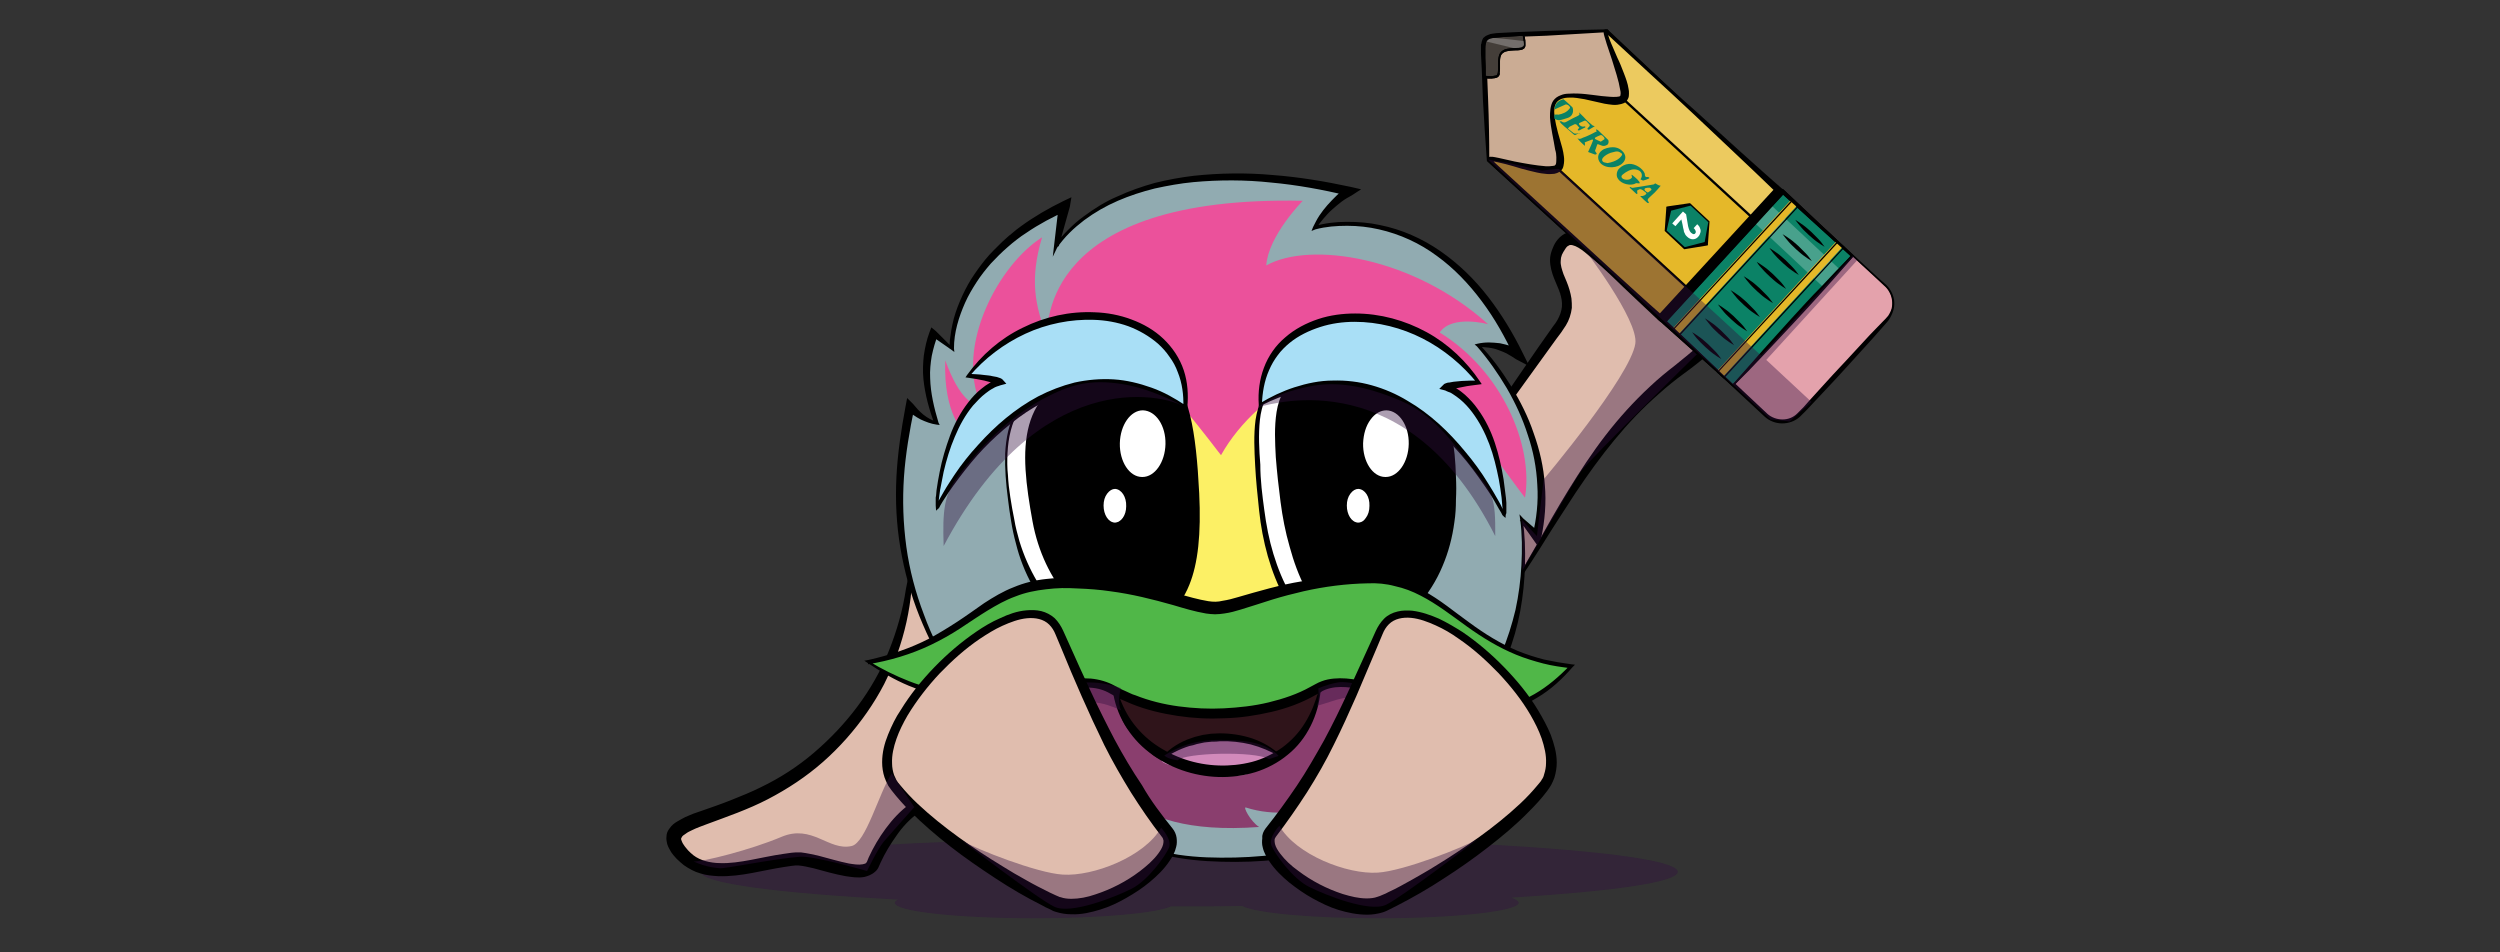 <?xml version="1.0" encoding="utf-8"?>
<!-- Generator: Adobe Illustrator 25.0.1, SVG Export Plug-In . SVG Version: 6.00 Build 0)  -->
<svg version="1.1" id="Layer_1" xmlns="http://www.w3.org/2000/svg" xmlns:xlink="http://www.w3.org/1999/xlink" x="0px" y="0px"
	 viewBox="0 0 630 240" style="enable-background:new 0 0 630 240;" xml:space="preserve">
<rect x="0" y="0" width="630" height="240" fill="#333333" stroke="none"/>
<style type="text/css">
	.st0{opacity:0.4;}
	.st1{fill:#310E3F;}
	.st2{fill:#E0BDAE;}
	.st3{fill:#91ABB1;}
	.st4{fill:#8A3E6E;}
	.st5{fill:#FCF065;}
	.st6{fill:#EB519B;}
	.st7{fill:#FFFFFF;}
	.st8{fill:#A9DFF6;}
	.st9{fill:#2F141A;}
	.st10{fill:#D28ABB;}
	.st11{fill:#50B748;}
	.st12{fill:#CBAC94;}
	.st13{fill:#443E39;}
	.st14{fill:#E4A2AC;}
	.st15{fill:#E5B829;}
	.st16{opacity:0.25;}
	.st17{fill:#0B8266;}
</style>
<g>
	<g class="st0">
		<path class="st1" d="M422.8,219.7c0-4.8-55.1-8.7-123.1-8.7s-123.1,3.9-123.1,8.7c0,2.9,19.6,5.4,49.7,7c-0.5,0.3-0.8,0.5-0.8,0.8
			c0,2.2,15.8,3.9,35.3,3.9c16.7,0,30.7-1.3,34.3-3c1.5,0,3,0,4.5,0c4.5,0,9,0,13.4-0.1c3.5,1.8,17.6,3.1,34.4,3.1
			c19.5,0,35.3-1.8,35.3-3.9c0-0.4-0.7-0.9-1.9-1.3C406.6,224.6,422.8,222.3,422.8,219.7z"/>
	</g>
	<g>
		<path class="st2" d="M398.3,61.4c2.1,0.9,4,2.4,6.2,2.5c0.3,0,0.5,0,0.7,0c5.5-0.1,5.2-4.5,8.2-8c1-1.2,2.3-2,3.7-2.7
			c9.9-4.8,25.9,0.6,25,13.2c-0.3,4.2-2.1,8.1-4.3,11.7c-5.7,9.5-15.3,13.4-22.3,21.5c-1.7,1.9-3.6,3.6-5.5,5.3
			c-2,1.8-3.2,3.3-4.6,5.6c-3.5,5.4-7.6,10.6-11.2,16c-3.3,5-6.5,10.1-9.5,15.3c-1.2,2.1-4.1,9.1-7.5,8.1c-3.8-1.1-2.4-12.1-4-15
			c-2.9-5.3-5.4-8.2-4.8-14.7c0.3-3.6,2-6.5,4.2-9.2c1.4-1.7,2.5-3.7,3.7-5.6c0.7-1.1,3.3-3.8,3.3-5c1.7-2.6,3.3-5.5,5.4-7.8
			c2.5-2.8,4.6-6,6.7-9.1c1-1.5,2-3.2,2.3-5c0.4-2.6-0.8-4.6-1.5-7C391.7,67.3,391.4,58.4,398.3,61.4z"/>
	</g>
	<g>
		<path d="M378.7,151.9c1.4-2.3,2.8-4.7,4.2-7.1c1.4-2.4,2.8-4.8,4.1-7.1c2.7-4.8,5.4-9.6,8.3-14.3c2.9-4.7,5.9-9.3,9.3-13.7
			c3.4-4.4,7.1-8.5,11.2-12.3c2-1.9,4.2-3.7,6.4-5.4c2.1-1.7,4.2-3.4,6.2-5.2c2-1.8,3.8-3.7,5.5-5.8c0.9-1,1.6-2.1,2.3-3.2
			c0.7-1.1,1.3-2.2,1.8-3.4c1-2.3,1.5-4.8,1.4-7.3c-0.1-2.5-0.8-5-1.8-7.4c-0.5-1.2-1.1-2.4-1.6-3.6c-0.6-1.2-1.2-2.5-1.8-3.7
			c-0.6-1.2-1.2-2.4-1.9-3.5c-0.7-1.1-1.4-2.1-2.2-2.8c-0.8-0.7-1.7-1-2.7-1.1c-1,0-2.2,0.2-3.4,0.6c-0.3,0.1-0.6,0.2-0.9,0.3
			l-0.4,0.2c-0.1,0.1-0.3,0.1-0.4,0.2c-0.5,0.2-1,0.5-1.4,0.9c-0.9,0.7-1.6,1.5-2.2,2.6c-1.2,2.1-1.9,4.7-2.6,7.3
			c-0.2,0.7-0.3,1.2-0.4,1.9c-0.1,0.6-0.2,1.3-0.2,1.9c-0.1,1.3-0.1,2.7-0.4,4.3c-0.2,0.8-0.4,1.7-1.2,2.6c-0.4,0.4-0.9,0.8-1.4,1
			c-0.5,0.2-1,0.4-1.5,0.4c-0.9,0.1-1.7,0-2.5-0.1c-0.4-0.1-0.8-0.1-1.1-0.2l-0.5-0.1c-0.2-0.1-0.5-0.1-0.7-0.2
			c-0.8-0.3-1.5-0.8-2.1-1.2c-0.6-0.4-1.2-0.9-1.7-1.3c-1.1-0.9-2.1-1.8-3.1-2.6c-1-0.8-2.1-1.5-3-1.7c-0.4-0.1-0.8-0.1-1,0.1
			c-0.3,0.1-0.6,0.4-0.9,0.9c-0.3,0.4-0.6,1-0.8,1.4c-0.2,0.5-0.3,1-0.3,1.5c-0.1,1.1,0.3,2.2,0.7,3.4c0.5,1.2,1.1,2.5,1.5,3.9
			c0.2,0.7,0.4,1.5,0.5,2.2c0.1,0.8,0.1,1.6,0.1,2.4c-0.2,1.6-0.7,3.1-1.5,4.4c-0.2,0.3-0.4,0.6-0.6,0.9c-0.2,0.3-0.4,0.6-0.6,0.9
			c-0.4,0.5-0.8,1.1-1.2,1.6c-3.2,4.4-6.4,8.9-9.6,13.3l-9.6,13.4c-1.6,2.2-3.2,4.5-4.9,6.7c-1.7,2.2-3.3,4.4-5.1,6.5l-1-0.8
			c1.7-2.1,3.2-4.4,4.8-6.6l4.7-6.8l9.3-13.6c3.1-4.5,6.2-9.1,9.4-13.6c0.4-0.6,0.8-1.1,1.2-1.7c0.2-0.3,0.4-0.5,0.6-0.8
			c0.2-0.3,0.3-0.5,0.5-0.8c0.6-1.1,1-2.2,1.1-3.3c0.1-1.1-0.1-2.3-0.5-3.5c-0.4-1.2-1-2.4-1.5-3.7c-0.5-1.3-1-2.9-1-4.6
			c0-0.8,0.2-1.7,0.5-2.5c0.3-0.8,0.6-1.5,1.1-2.2c0.5-0.7,1.2-1.4,2.1-1.9c0.5-0.2,1-0.4,1.5-0.4s1,0,1.5,0.1
			c0.9,0.2,1.7,0.6,2.3,0.9c0.7,0.4,1.3,0.8,1.9,1.3c1.2,0.9,2.2,1.8,3.3,2.6c1,0.8,2.1,1.6,3,2c0.1,0,0.2,0.1,0.3,0.1l0.5,0.1
			c0.3,0.1,0.6,0.1,0.9,0.2c0.6,0.1,1.2,0.1,1.6,0.1c0.2,0,0.4-0.1,0.5-0.1c0.1-0.1,0.2-0.1,0.3-0.2c0.1-0.2,0.3-0.6,0.4-1.1
			c0.2-1.1,0.2-2.5,0.3-3.9c0.1-0.7,0.1-1.4,0.2-2.2c0.1-0.7,0.3-1.5,0.5-2.2c0.3-1.4,0.7-2.7,1.1-4.1c0.4-1.4,1-2.7,1.7-4.1
			c0.7-1.3,1.8-2.7,3.1-3.7c0.7-0.5,1.4-0.9,2.1-1.3c0.2-0.1,0.4-0.2,0.5-0.2l0.5-0.2c0.3-0.1,0.7-0.3,1-0.4
			c1.4-0.5,2.9-0.9,4.7-0.8c0.9,0,1.7,0.2,2.6,0.5c0.8,0.3,1.6,0.8,2.2,1.4c1.3,1.1,2.2,2.4,2.9,3.6c0.8,1.2,1.4,2.5,2.1,3.7
			c0.6,1.3,1.2,2.5,1.8,3.7c0.6,1.3,1.2,2.5,1.7,3.9c1.1,2.6,1.9,5.5,2,8.6c0.1,3-0.6,6.1-1.7,8.8c-0.6,1.4-1.3,2.6-2.1,3.8
			c-0.8,1.2-1.6,2.4-2.6,3.5c-1.8,2.2-3.9,4.2-6,6c-2.1,1.9-4.3,3.6-6.5,5.2c-2.2,1.6-4.3,3.3-6.3,5.1c-8.2,7.1-14.9,15.8-21,24.9
			c-3,4.6-6,9.2-8.9,13.9c-1.5,2.3-2.9,4.6-4.5,6.9C381.8,147.4,380.3,149.6,378.7,151.9z"/>
	</g>
	<g>
		<path class="st2" d="M224.5,209.3c-1.1,1.7-2,3.5-3,5.2c-0.8,1.3-0.9,2.7-2.3,3.6c-2.5,1.8-4,1.2-6.9,0.6c-2.7-0.6-5.4-1.4-8-2.3
			c-2.7-1-5.7,0-8.5,0.4c-2.6,0.4-5.1,1.8-7.7,2.5c-3.9,1-7.8,0.6-11.6-0.7c-2.5-0.9-9.8-7-4.7-9.4c2.3-1.1,4.9-2,7.2-2.9
			c2.2-0.9,4.4-2,6.6-3c2.1-1,4.3-1.4,6.1-2.9c1.7-1.5,3.6-2.4,5.5-3.6c2.6-1.5,5.1-3.1,7.5-4.9c1.3-0.9,2.7-1.7,4-2.7
			c1-0.8,1.6-1.8,2.5-2.7c2.4-2.8,4.9-5.5,7.3-8.3c2.6-3,4.3-7.6,5.7-11.3c1.7-4.4,3.5-8.9,4.1-13.6c0.5-3.9,0.5-8,1.9-11.7
			c1-2.8,5-5.6,8.1-4.9c2.5,0.6,4.8,2.8,7.3,3.6c6.3,1.9,8.7,7.1,9.4,13.2c0.8,6.9-2.8,12.1-5.9,17.9c-4.1,7.6-6.2,16.2-10.7,23.6
			c-1.8,2.9-4.1,5.6-6.8,7.6C228.8,204.7,226.5,206.3,224.5,209.3z"/>
	</g>
	<g>
		<path d="M229.2,132.2c0.4,2.7,0.7,5.4,0.8,8.2c0.1,2.7,0,5.5-0.3,8.2c-0.5,5.5-1.7,10.9-3.6,16.2c-1,2.6-2.1,5.2-3.3,7.6
			c-1.3,2.5-2.7,4.8-4.3,7.1c-3.2,4.6-6.9,8.8-11.1,12.5c-4.2,3.7-8.9,6.8-13.9,9.4c-5,2.6-10.3,4.4-15.4,6.3
			c-1.3,0.5-2.5,0.9-3.7,1.5c-0.6,0.3-1.1,0.5-1.6,0.9c-0.5,0.3-0.9,0.6-1,0.9c-0.2,0.3-0.2,0.4-0.1,0.7c0.1,0.3,0.3,0.8,0.6,1.2
			c0.3,0.5,0.7,0.9,1.1,1.4c0.4,0.4,0.8,0.8,1.3,1.2c0.9,0.7,2,1.2,3.1,1.5c1.1,0.3,2.4,0.5,3.6,0.5c2.5,0.1,5.1-0.3,7.8-0.8
			c2.7-0.5,5.3-1.1,8.1-1.5c0.7-0.1,1.4-0.2,2.1-0.3c0.4,0,0.7-0.1,1.2-0.1c0.4,0,0.9,0,1.2,0c1.6,0.2,2.9,0.5,4.3,0.8
			c2.7,0.7,5.3,1.5,7.8,2c1.2,0.2,2.5,0.4,3.5,0.2c0.5-0.1,0.8-0.2,0.9-0.4c0.1-0.1,0.1-0.1,0.2-0.3c0.1-0.3,0.3-0.7,0.4-1
			c1.2-2.6,2.6-5,4.3-7.3c1.7-2.3,3.7-4.5,6.1-6.2c1.2-0.9,2.5-1.6,4-2.1c1.5-0.5,3.1-0.8,4.7-0.7c0.8,0.1,1.7,0.3,2.4,0.5
			c0.7,0.3,1.4,0.6,2,0.9c0.2,0.1,0.5,0.2,0.4,0.2c0,0-0.2,0-0.3,0.1c-0.1,0.1-0.1,0.1-0.1,0.1c0,0,0.2-0.2,0.2-0.5
			c0.1-0.2,0.2-0.5,0.3-0.8c0.2-0.6,0.3-1.3,0.4-1.9c0.1-0.2,0.1-0.5,0.1-0.6c0-0.1,0,0,0.1,0c0.1,0,0,0-0.3-0.1
			c-0.2,0-0.5-0.1-0.8-0.1c-0.3,0-0.7,0-1.1-0.1c-0.4,0-0.9-0.1-1.5-0.3c-0.3-0.1-0.6-0.3-0.9-0.6c-0.3-0.3-0.4-0.7-0.5-1
			c-0.2-0.7-0.1-1.2,0-1.6c0.1-0.4,0.2-0.8,0.3-1.2l0.3-1c0.2-0.7,0.5-1.3,0.7-2c0.2-0.7,0.5-1.3,0.7-1.9c2-5.1,4.2-10.2,6.3-15.2
			c2.2-5,4.4-10,6.7-15c1.1-2.5,2.3-5,3.5-7.5c1.2-2.5,2.4-4.9,3.7-7.4l1.2,0.6c-2.4,4.9-4.5,9.9-6.6,15c-2.1,5-4.2,10.1-6.3,15.1
			c-2.1,5.1-4.1,10.1-5.9,15.2c-0.2,0.6-0.5,1.3-0.7,1.9c-0.2,0.6-0.5,1.3-0.6,1.9l-0.3,0.9c-0.1,0.3-0.2,0.6-0.2,0.8
			c0,0.2,0,0.4,0,0.4c0,0,0-0.1,0-0.1c0,0-0.1-0.1,0-0.1c0,0,0.3,0.1,0.5,0.1c0.3,0,0.6,0,1,0c0.4,0,0.8,0,1.2,0.1
			c0.5,0.1,1,0.2,1.6,0.7c0.3,0.2,0.5,0.5,0.7,0.9c0.2,0.3,0.3,0.6,0.3,0.9c0.1,0.6,0,1.1,0,1.5c-0.1,0.8-0.3,1.4-0.5,2.2
			c-0.1,0.4-0.2,0.7-0.4,1.1c-0.2,0.4-0.3,0.8-0.7,1.3c-0.2,0.2-0.5,0.5-0.9,0.7c-0.4,0.2-0.9,0.3-1.3,0.3c-0.8-0.1-1.1-0.3-1.5-0.4
			c-0.7-0.3-1.2-0.6-1.8-0.8c-0.5-0.2-1.1-0.3-1.6-0.3c-1.1-0.1-2.3,0.1-3.4,0.5c-1.1,0.4-2.2,1-3.2,1.8c-2,1.5-3.8,3.4-5.3,5.6
			c-1.5,2.1-2.9,4.4-4,6.8c-0.1,0.3-0.3,0.6-0.4,0.9c-0.2,0.5-0.5,1-1,1.4c-0.9,0.8-1.9,1.1-2.7,1.3c-1.7,0.3-3.2,0-4.7-0.2
			c-2.8-0.5-5.5-1.3-8.1-2c-1.3-0.3-2.6-0.6-3.8-0.7c-0.3,0-0.6,0-0.8,0c-0.2,0-0.5,0.1-0.9,0.1c-0.7,0.1-1.3,0.2-2,0.3
			c-2.6,0.4-5.3,1-8,1.5c-2.7,0.5-5.6,0.9-8.5,0.8c-1.5-0.1-3-0.2-4.5-0.7c-1.5-0.4-2.9-1.2-4.2-2.1c-0.6-0.5-1.2-1-1.8-1.6
			c-0.3-0.3-0.5-0.6-0.8-0.9c-0.2-0.3-0.5-0.6-0.7-1c-0.4-0.7-0.9-1.5-1-2.5c-0.1-0.5-0.1-1.1,0-1.7c0.1-0.6,0.4-1.1,0.7-1.5
			c0.6-0.9,1.3-1.4,2-1.8c0.7-0.4,1.4-0.8,2-1.1c1.3-0.6,2.6-1.1,3.9-1.5c2.6-0.9,5.2-1.8,7.7-2.8c2.5-1,5-2,7.4-3.2
			c4.8-2.3,9.3-5.2,13.4-8.7c4.1-3.5,7.8-7.4,11-11.7c3.2-4.3,5.9-9,7.9-14c2-5,3.5-10.2,4.3-15.6
			C229.5,143.2,229.6,137.7,229.2,132.2z"/>
	</g>
	<g>
		<g>
			<path class="st3" d="M239.9,173.4c0.9,4.6,21.6,39.4,45,43.8c-1.4-3.8-1.7-5.4-1.7-5.4s17.5,10,56.5,1.1c-2.7-1-5.3-2.7-5.3-2.7
				s26.5-7.3,35.6-25.5c10.5-21-26.6-12.1-26.6-12.1l-85.4-6.3L239.9,173.4z"/>
		</g>
		<g>
			<path d="M240.2,173.6C240.3,173.6,240.3,173.5,240.2,173.6l0.2,0.2c0.1,0.1,0.1,0.3,0.2,0.5c0.1,0.3,0.3,0.6,0.4,0.9
				c0.3,0.6,0.6,1.2,0.9,1.8c0.6,1.2,1.3,2.3,2,3.5c1.4,2.3,2.9,4.5,4.4,6.7c3.1,4.4,6.5,8.5,10.2,12.4c3.7,3.9,7.7,7.5,12.1,10.5
				c4.4,3,9.3,5.4,14.4,6.3l0,0l-1,1.2c-0.3-0.9-0.5-1.9-0.7-2.8c-0.1-0.5-0.2-0.9-0.3-1.4c-0.1-0.5-0.2-0.9-0.2-1.4v0l-0.2-0.8
				l0.8,0.4c2.1,1,4.4,1.8,6.6,2.4c2.3,0.6,4.6,1,7,1.4c4.7,0.7,9.5,0.8,14.2,0.7c4.8-0.1,9.5-0.6,14.2-1.2c4.7-0.7,9.4-1.6,14-2.7
				l0,0l-0.1,1.8c-0.9-0.4-1.8-0.9-2.7-1.5c-0.9-0.5-1.7-1.1-2.5-1.7l0,0l-0.7-0.5l0.8-0.3c3.3-1.1,6.5-2.4,9.7-3.8
				c3.1-1.5,6.2-3.1,9.1-5c2.9-1.9,5.7-4,8.2-6.3c2.5-2.3,4.8-5,6.6-7.9c0.9-1.5,1.7-3,2.3-4.6c0.6-1.6,1-3.2,0.8-4.8
				c-0.1-0.8-0.3-1.5-0.7-2.1c-0.4-0.6-1-1.2-1.6-1.6c-1.3-0.9-2.9-1.4-4.6-1.7c-3.3-0.6-6.8-0.5-10.3-0.2
				c-3.4,0.3-6.9,0.9-10.3,1.6l-0.1,0l-0.1,0l-42.7-3.2l-42.7-3.4l0,0l0.2,0C252.2,169.1,246.3,171.3,240.2,173.6z M239.5,173.2
				c6.1-2.4,12.3-4.8,18.4-7.2l0.1,0l0.1,0l0,0l42.7,2.9l42.7,3l-0.2,0c3.5-0.8,6.9-1.3,10.5-1.7c3.5-0.3,7.1-0.4,10.7,0.2
				c1.8,0.3,3.6,0.9,5.2,1.9c0.8,0.5,1.5,1.2,2.1,2.1s0.9,1.8,1,2.8c0.2,2-0.2,3.8-0.9,5.5c-0.6,1.7-1.5,3.3-2.4,4.8
				c-1.9,3-4.3,5.8-6.9,8.2c-2.6,2.4-5.5,4.5-8.5,6.4c-3,1.8-6.2,3.5-9.4,4.9c-3.2,1.4-6.5,2.6-10,3.6l0.1-0.8l0,0
				c0.9,0.4,1.7,0.9,2.6,1.2c0.9,0.4,1.8,0.7,2.7,0.9l3.3,0.8l-3.4,1l0,0c-4.7,1-9.4,1.9-14.2,2.5c-4.8,0.6-9.6,1-14.4,1
				c-4.8,0-9.6-0.2-14.4-1c-2.4-0.4-4.7-0.9-7.1-1.5c-2.3-0.7-4.6-1.4-6.8-2.6l0.6-0.4l0,0c0.1,0.4,0.3,0.9,0.5,1.3
				c0.2,0.4,0.3,0.9,0.5,1.3c0.4,0.9,0.7,1.7,1.1,2.6l0.7,1.4l-1.7-0.2l0,0c-5.5-1.1-10.5-3.7-15-6.8c-4.5-3.1-8.5-6.9-12.2-10.8
				c-3.7-4-7.1-8.3-10.2-12.7c-1.5-2.2-3-4.5-4.4-6.9c-0.7-1.2-1.3-2.4-2-3.6c-0.3-0.6-0.6-1.2-0.9-1.8c-0.1-0.3-0.3-0.6-0.4-1
				c-0.1-0.2-0.1-0.3-0.2-0.5l-0.1-0.3C239.5,173.6,239.5,173.3,239.5,173.2z"/>
		</g>
	</g>
	<g>
		<path class="st4" d="M258.2,161.3c-7,11.6,5.6,33.9,20,39.3c-1-3.5,0.9-7.9,0.9-7.9s1.8,18.4,38.2,15.7c-2.2-1.4-4.2-5.3-3.3-4.9
			c14.2,4.6,29.9-4.5,28.3-5.6c-4.2-2.8,5.2-1.5,14.6-12.7c-12.5-4.9-9.4-24.1-9.4-24.1l-18.2-1.9l-55.7-0.3L258.2,161.3z"/>
	</g>
	<g>
		<g>
			<path class="st3" d="M240.1,170.9c-17-27.7-14.5-50.9-10.9-68.3c0,0,3.1,3.4,6.7,4.1c-2-6.3-4.1-13.7-0.7-22.6l4.5,3.8
				c0,0-1.1-22.3,28.7-35.9l-2,10.1c0,0,15.5-27.2,73.7-13.9c-6.1,3.8-8.8,9.2-8.8,9.2s31.3-9.9,51.3,32c-5.5-3.2-10.1-2.3-10.1-2.3
				s21.1,21.6,14.8,48.2l-3.9-4.3c0,0,3.9,25-9.9,44.1c0,0-13.3-13.2-33.7-13s-71.8-3.2-74.9-2.6
				C261.9,159.8,240.1,170.9,240.1,170.9z"/>
		</g>
		<g>
			<path d="M240,171.3c-0.9-1.3-1.9-2.8-2.5-4c-0.8-1.3-1.4-2.6-2.1-3.9c-1.4-2.7-2.6-5.4-3.7-8.1c-2.2-5.5-3.8-11.3-4.8-17.2
				c-1-5.9-1.3-11.9-1-17.9c0.3-6,1.2-11.9,2.3-17.8l0.4-2.1l1.5,1.5l0,0c0.3,0.4,0.8,0.9,1.2,1.4c0.4,0.4,0.9,0.9,1.4,1.3
				c1,0.8,2.1,1.4,3.3,1.8l-0.5,0.6l0,0c-1.3-3.6-2.4-7.4-2.8-11.4c-0.2-2-0.1-4,0.1-5.9c0.3-2,0.7-3.9,1.4-5.8l0.5-1.3l1.1,0.9l0,0
				l4.2,4.2l-0.7,0.3l0,0c0-1.1,0-2.1,0.2-3.1c0.1-1,0.3-2,0.5-3c0.4-2,1.1-4,1.9-5.9c0.8-1.9,1.7-3.7,2.8-5.5
				c1.1-1.7,2.3-3.4,3.6-5c1.3-1.6,2.8-3,4.3-4.5c0.8-0.7,1.5-1.4,2.3-2l1.2-1l1.2-0.9c3.3-2.4,6.9-4.5,10.6-6.3l2.1-1l-0.4,2.4l0,0
				l-2.8,10l-0.8-0.3l0,0c0.9-1.5,2-2.7,3.2-3.9c1.2-1.2,2.4-2.3,3.8-3.3c2.7-2,5.5-3.8,8.6-5.1c3-1.4,6.2-2.5,9.4-3.4
				c3.2-0.8,6.5-1.4,9.8-1.8c6.6-0.7,13.3-0.8,19.9-0.2c6.6,0.5,13.2,1.6,19.7,3l2.6,0.6l-2.3,1.5h0c-0.9,0.5-1.8,1-2.6,1.6
				c-0.8,0.6-1.6,1.3-2.4,2c-0.8,0.7-1.5,1.5-2.2,2.3c-0.7,0.8-1.3,1.6-1.8,2.5l-0.5-0.6h0c2.7-0.8,5.5-1.1,8.2-1.1
				c2.8,0,5.6,0.2,8.3,0.8c5.5,1.1,10.7,3.4,15.3,6.6c4.6,3.2,8.6,7.1,12,11.5c3.4,4.4,6.3,9.2,8.7,14.1l1.7,3.4l-3.4-1.8l0,0
				c-0.7-0.5-1.4-0.9-2.1-1.3c-0.7-0.4-1.5-0.7-2.3-1c-0.8-0.3-1.6-0.5-2.5-0.6c-0.8-0.1-1.7-0.2-2.5-0.1l0.2-0.7l0,0
				c3.1,3.2,5.7,6.8,8,10.5c2.3,3.8,4.3,7.7,5.7,11.9c1.5,4.2,2.5,8.5,2.8,13c0.4,4.4,0,9-0.9,13.3l0,0l-0.8,2.2l-1.2-1.7l-3.4-4.8
				l0,0l0.7-0.4c0.6,3.9,0.7,7.7,0.6,11.6c-0.1,3.9-0.5,7.8-1.2,11.6c-0.7,3.8-1.8,7.6-3.2,11.2c-1.4,3.6-3.3,7.1-5.5,10.4l0,0
				l-0.7,1l-0.9-0.9c-1-0.9-2.1-1.9-3.2-2.7c-1.1-0.9-2.3-1.7-3.5-2.4c-2.4-1.5-4.9-2.8-7.6-3.9c-2.6-1.1-5.3-2-8.1-2.6
				c-2.8-0.6-5.6-1-8.5-1.1c-0.7,0-1.4,0-2.1,0l-2.2,0l-4.4-0.1c-2.9-0.1-5.8-0.2-8.7-0.3c-5.8-0.2-11.6-0.5-17.4-0.8
				c-11.6-0.6-23.2-1.2-34.8-1.7c-1.4-0.1-2.9-0.1-4.3-0.1c-0.7,0-1.4,0-2.1,0c-0.4,0-0.7,0-1,0.1c-0.3,0.1-0.6,0.2-1,0.3
				c-2.7,1-5.3,2.3-7.9,3.5c-2.6,1.2-5.2,2.5-7.8,3.8l-3.9,1.9l-2,1l-1,0.5l-0.5,0.2l-0.2,0.1l-0.1,0.1l-0.1,0
				C240.3,171.3,240.1,171.3,240,171.3z M240.2,170.5c-0.1,0-0.2,0-0.2,0l0.1,0L240.2,170.5l0.2-0.2l0.5-0.2l1-0.5l1.9-1l3.9-2
				c2.6-1.3,5.2-2.6,7.8-3.8c2.6-1.2,5.2-2.5,8-3.6c0.3-0.1,0.7-0.3,1.1-0.4c0.4-0.1,0.8-0.1,1.2-0.1c0.7,0,1.5,0,2.2,0
				c1.5,0,2.9,0.1,4.4,0.1c11.6,0.4,23.2,1,34.8,1.4c5.8,0.2,11.6,0.4,17.4,0.6c2.9,0.1,5.8,0.1,8.7,0.2l4.3,0l2.2,0
				c0.7,0,1.5,0,2.2,0c3,0.1,5.9,0.5,8.8,1.1c2.9,0.6,5.7,1.5,8.5,2.7c2.7,1.1,5.4,2.5,7.9,4c1.3,0.8,2.5,1.6,3.7,2.5
				c1.2,0.9,2.3,1.8,3.5,2.9l-1.6,0.1l0,0c2.2-3,4.1-6.3,5.6-9.8c1.5-3.5,2.6-7.1,3.5-10.8c0.8-3.7,1.3-7.5,1.5-11.3
				c0.2-3.8,0.2-7.7-0.3-11.4l-0.2-1.4l0.9,1l0,0l4.4,3.8l-2,0.5l0,0c1-4.1,1.5-8.4,1.2-12.7c-0.2-4.3-1-8.5-2.4-12.6
				c-1.3-4.1-3.1-8-5.3-11.8c-2.2-3.7-4.7-7.3-7.5-10.5l0,0l-0.6-0.5l0.8-0.2c0.9-0.2,1.8-0.3,2.8-0.3c0.9,0,1.8,0.1,2.8,0.2
				c0.9,0.2,1.8,0.4,2.7,0.7c0.9,0.3,1.8,0.7,2.6,1.1l0,0l-1.7,1.6c-2.3-4.9-4.9-9.6-8.2-14c-3.2-4.3-7-8.3-11.3-11.4
				c-4.3-3.2-9.3-5.5-14.6-6.7c-2.6-0.6-5.3-0.9-8-0.9c-2.7,0-5.4,0.2-8,0.9h0l-1,0.4l0.4-1c0.5-1,1-2,1.6-2.9
				c0.6-0.9,1.3-1.8,2-2.6c0.7-0.8,1.5-1.6,2.3-2.4c0.8-0.8,1.7-1.4,2.6-2.1h0l0.3,2.1c-6.4-1.5-12.8-2.7-19.4-3.3
				c-6.5-0.7-13.1-0.7-19.6-0.1c-3.2,0.3-6.5,0.9-9.7,1.6c-3.2,0.8-6.3,1.8-9.3,3.1c-3,1.3-5.8,2.9-8.5,4.9c-1.3,1-2.5,2-3.7,3.2
				c-1.1,1.1-2.2,2.4-3.1,3.7l0,0l-1.1,2.3l0.3-2.6l1.2-10.3l0,0L269,53c-3.6,1.6-7.2,3.5-10.4,5.7l-1.2,0.8l-1.2,0.9
				c-0.8,0.6-1.5,1.2-2.3,1.9c-1.5,1.3-2.9,2.7-4.2,4.1c-1.3,1.5-2.5,3-3.6,4.7c-1.1,1.7-2.1,3.4-2.9,5.2c-0.8,1.8-1.5,3.7-2,5.6
				c-0.5,1.9-0.8,3.9-0.8,5.9l0,0l0.1,0.9l-0.8-0.6l-4.9-3.4l0,0l1.6-0.4c-0.7,1.7-1.2,3.5-1.6,5.4c-0.3,1.8-0.5,3.7-0.4,5.6
				c0.1,3.8,1,7.5,2.1,11.2l0,0l0.3,0.6l-0.8-0.1c-1.4-0.2-2.7-0.7-4-1.3c-0.6-0.3-1.2-0.7-1.8-1.1c-0.6-0.4-1.1-0.8-1.7-1.3l0,0
				l1.9-0.5c-1.2,5.8-2.2,11.6-2.6,17.4c-0.4,5.9-0.2,11.7,0.6,17.6c0.8,5.8,2.3,11.5,4.4,17c1,2.8,2.2,5.5,3.5,8.1
				c0.7,1.3,1.3,2.6,2,3.9c0.3,0.6,0.7,1.3,1,1.9C239.6,169.2,239.9,169.8,240.2,170.5z"/>
		</g>
	</g>
	<g>
		
			<ellipse transform="matrix(2.069970e-02 -1 1 2.069970e-02 171.114 433.432)" class="st5" cx="306.8" cy="129.4" rx="35.5" ry="18.3"/>
	</g>
	<g>
		<path class="st6" d="M283.7,89.7c-34.3-8-40.6,19.4-40.6,19.4s-5.4-4.5-4.9-18.3c3.7,10.1,7,11.2,9.3,11.8c0.9,0.2,0,0-0.4-0.8
			c-6.4-14.7,4.6-35.1,15.5-42c-3.2,10.7-1.7,17.2,1.1,24.7c0.6-2.2-1.7-35.3,64.6-33.9c0,0-8.7,8.8-9.2,16.3
			c11-6.2,37.1-2.2,55.9,14.8c0,0-9.1-2.5-12.2,2.1c15.7,9.6,23.7,28.5,21.5,41.6c-5.6-7-24.3-35.9-32.1-28.5
			c-10.9-12.3-35.2,1.1-44.5,17.8C307.6,114.8,290.6,91.3,283.7,89.7z"/>
	</g>
	<g>
		<g>
			<path class="st7" d="M296.6,125c0.5,18-1.8,33.3-16.2,35.3c-11.2,1.5-22.2-12.2-25.1-28.2c-3.2-17.9-4.4-33.3,15.9-38.6
				C291.5,88.2,295.9,101,296.6,125z"/>
		</g>
		<g>
			<path d="M297.3,125c0.1,3.8,0.2,7.6-0.1,11.4c-0.3,3.8-0.8,7.6-1.9,11.4c-0.6,1.9-1.3,3.7-2.3,5.4c-1,1.7-2.3,3.3-3.8,4.5
				c-1.6,1.3-3.4,2.2-5.3,2.9c-1,0.3-1.9,0.5-2.9,0.7c-1,0.2-2,0.2-3,0.2c-2-0.1-4-0.7-5.8-1.5c-1.8-0.9-3.4-2-4.9-3.3
				c-2.9-2.6-5.3-5.8-7.1-9.1c-1.9-3.4-3.3-7-4.2-10.7c-0.5-1.8-0.9-3.7-1.2-5.6c-0.3-1.9-0.6-3.7-0.8-5.6
				c-0.5-3.8-0.8-7.6-0.7-11.4c0.2-3.8,0.9-7.7,2.9-11.1c1-1.7,2.2-3.2,3.7-4.5c1.4-1.3,3.1-2.3,4.8-3.2c1.7-0.9,3.5-1.5,5.4-2
				c1.8-0.5,3.7-0.9,5.6-1.2c1.9-0.2,3.8-0.4,5.7-0.2c1.9,0.2,3.8,0.7,5.5,1.6c1.7,0.9,3.2,2.2,4.4,3.8c1.2,1.5,2,3.3,2.7,5.1
				c1.4,3.6,2.1,7.4,2.6,11.1C296.9,117.4,297.1,121.2,297.3,125z M295.9,125c-0.1-3.8-0.2-7.5-0.6-11.3c-0.4-3.7-1-7.5-2.2-11
				c-0.6-1.8-1.4-3.5-2.5-4.9c-1.1-1.5-2.5-2.8-4.1-3.7c-1.6-0.9-3.5-1.4-5.3-1.5c-1.9-0.2-3.7-0.1-5.6,0.2
				c-3.7,0.6-7.3,1.7-10.7,3.3c-1.7,0.8-3.2,1.9-4.6,3.1c-1.4,1.2-2.6,2.6-3.5,4.2c-1.9,3.2-2.7,6.9-2.9,10.7
				c-0.1,1.9-0.1,3.8,0.1,5.6c0.1,1.9,0.3,3.7,0.6,5.6c0.3,1.9,0.6,3.7,1,5.6c0.3,1.9,0.8,3.7,1.3,5.5c1.1,3.6,2.6,7,4.5,10.2
				c1.9,3.2,4.2,6.1,7,8.5c1.4,1.2,2.9,2.2,4.5,2.9c1.6,0.8,3.3,1.2,5.1,1.3c0.9,0.1,1.7,0,2.6-0.1c0.9-0.1,1.8-0.3,2.6-0.6
				c1.7-0.5,3.3-1.3,4.7-2.4c2.8-2.2,4.6-5.5,5.8-9c1.1-3.5,1.7-7.2,2-11C296,132.6,296,128.8,295.9,125z"/>
		</g>
	</g>
	<g>
		<path d="M301.9,124.2c0.9,18.1-2,31.8-16.4,33.6c-10.7,1.3-22-10.5-24.9-26.5c-3.2-17.9-4.4-33.3,15.9-38.6
			C296.8,87.4,300.5,98,301.9,124.2z"/>
		<path d="M283.8,158.3c-10.5,0-20.8-11.6-23.6-26.9c-3.3-18.2-4.4-33.6,16.2-39c8-2.1,13.5-1.7,17.3,1.1c6,4.4,7.7,15.1,8.5,30.8
			l0,0c0.5,10.3-0.3,17.7-2.5,23.1c-2.6,6.5-7.3,10-14.3,10.9C284.9,158.2,284.3,158.3,283.8,158.3z M285.3,91.7
			c-2.5,0-5.4,0.4-8.8,1.3c-20,5.2-18.9,20.4-15.7,38.2c2.9,15.8,13.9,27.5,24.5,26.2c12.2-1.5,17.2-11.7,16.1-33.2l0,0
			c-0.8-15.5-2.4-26-8.2-30.3C291.2,92.5,288.6,91.7,285.3,91.7z"/>
	</g>
	<g>
		<g>
			<path class="st7" d="M317.9,128.6c2.1,18,10.4,34.2,24.9,32.8c11.3-1.1,18.4-16.6,18-33.2c-0.4-17.4-3.3-33.4-24.4-33.9
				C315.5,93.7,314.7,101,317.9,128.6z"/>
		</g>
		<g>
			<path d="M318.6,128.5c0.5,3.8,1.2,7.5,2.3,11.1c1.1,3.6,2.5,7.1,4.4,10.3c1.9,3.2,4.3,6.1,7.4,8.1c3,2,6.7,2.8,10.3,2.4
				c1.8-0.2,3.4-0.8,5-1.7c1.5-0.9,2.9-2.1,4.1-3.5c2.4-2.8,4.1-6.1,5.3-9.6c1.2-3.5,2-7.2,2.4-10.9c0.2-1.9,0.3-3.7,0.3-5.6
				c0-1.9-0.1-3.8-0.1-5.7c-0.2-3.8-0.6-7.5-1.4-11.2c-0.9-3.6-2.3-7.2-4.6-10.1c-1.2-1.4-2.5-2.7-4.1-3.7c-1.5-1-3.3-1.8-5-2.4
				c-1.8-0.6-3.6-0.9-5.5-1.1c-1.9-0.2-3.8-0.2-5.7-0.2c-1.9,0-3.8,0.1-5.6,0.4c-1.9,0.3-3.7,0.7-5.3,1.6c-1.6,0.9-3,2.2-3.8,3.8
				c-0.9,1.6-1.3,3.5-1.5,5.3c-0.4,3.7-0.2,7.6,0.1,11.3C317.6,121,318.1,124.8,318.6,128.5z M317.3,128.7c-0.4-3.8-0.8-7.6-1-11.4
				c-0.2-3.8-0.4-7.7,0.1-11.5c0.3-1.9,0.8-3.8,1.7-5.6c0.9-1.8,2.4-3.2,4.1-4.1c1.7-0.9,3.7-1.4,5.6-1.7c1.9-0.3,3.8-0.4,5.8-0.5
				c1.9,0,3.8,0,5.8,0.2c1.9,0.2,3.8,0.5,5.7,1.1c1.9,0.6,3.7,1.4,5.3,2.4c1.7,1.1,3.1,2.4,4.4,3.9c2.5,3,4.1,6.7,5,10.5
				c1,3.8,1.4,7.6,1.7,11.4c0.1,1.9,0.2,3.8,0.3,5.8c0,1.9,0,3.9-0.2,5.8c-0.4,3.9-1.1,7.7-2.4,11.4c-1.3,3.7-3,7.3-5.6,10.3
				c-1.3,1.5-2.8,2.9-4.6,3.9c-1.7,1-3.7,1.7-5.8,2c-2,0.2-4,0.1-6-0.4c-2-0.5-3.8-1.3-5.5-2.4c-3.3-2.2-5.9-5.4-7.8-8.8
				c-1.9-3.4-3.3-7-4.4-10.8C318.4,136.3,317.7,132.5,317.3,128.7z"/>
		</g>
	</g>
	<g>
		<g>
			<path d="M323.3,126.4c2.5,18,11.3,37.4,24.8,31.8c7.9-3.3,17.7-15.3,18.2-31.5c0.7-22.9-3.3-33.4-24.4-33.9
				C320.9,92.2,319.6,99.7,323.3,126.4z"/>
		</g>
		<g>
			<path d="M324,126.3c0.5,3.7,1.3,7.4,2.4,11c1.1,3.6,2.4,7.1,4.1,10.4c0.9,1.6,1.8,3.2,3,4.7c1.1,1.4,2.4,2.8,3.8,3.8
				c1.4,1,3.1,1.8,4.8,2c1.7,0.3,3.4,0,5.1-0.6c1.6-0.6,3.2-1.6,4.6-2.7c1.5-1.1,2.8-2.3,4-3.7c1.2-1.4,2.4-2.8,3.4-4.3
				c1-1.5,1.9-3.2,2.7-4.8c1.6-3.3,2.7-6.9,3.4-10.6c0.3-1.8,0.5-3.7,0.6-5.6c0.1-1.9,0.1-3.8,0.1-5.7c0-1.9-0.1-3.8-0.3-5.6
				c-0.2-1.9-0.4-3.7-0.8-5.6c-0.4-1.8-1-3.6-1.8-5.3c-0.8-1.7-1.8-3.2-3.1-4.5c-1.3-1.3-2.8-2.4-4.5-3.2c-1.7-0.8-3.4-1.4-5.3-1.8
				c-3.6-0.8-7.4-1-11.2-1.1c-1.9,0-3.8,0.1-5.6,0.4c-1.8,0.3-3.7,0.7-5.3,1.6c-1.7,0.8-3.1,2.1-4,3.7c-0.9,1.6-1.4,3.4-1.7,5.2
				c-0.3,1.8-0.3,3.7-0.3,5.6c0,1.9,0.2,3.7,0.4,5.6C322.9,118.8,323.4,122.6,324,126.3z M322.7,126.5c-0.5-3.8-0.9-7.5-1.2-11.3
				c-0.1-1.9-0.2-3.8-0.2-5.7c0-1.9,0.1-3.8,0.4-5.7c0.3-1.9,0.9-3.8,1.9-5.5c1-1.7,2.6-3,4.3-3.8c1.7-0.8,3.6-1.3,5.5-1.6
				c1.9-0.3,3.8-0.4,5.7-0.5c3.8-0.1,7.6,0,11.4,0.9c1.9,0.4,3.7,1,5.5,1.9c1.7,0.9,3.3,2,4.7,3.4c1.3,1.4,2.4,3.1,3.2,4.8
				c0.8,1.8,1.4,3.6,1.8,5.5c0.8,3.7,1.1,7.5,1.2,11.3c0.1,1.9,0.1,3.8,0,5.7c0,1.9-0.1,3.8-0.4,5.7c-0.5,3.8-1.5,7.6-3,11.1
				c-1.5,3.6-3.6,6.9-6.1,9.8c-2.6,2.9-5.7,5.5-9.5,6.9c-1.9,0.7-4,1-6.1,0.6c-2-0.3-3.9-1.2-5.5-2.4c-1.6-1.2-3-2.7-4.1-4.2
				c-1.2-1.6-2.2-3.2-3.1-4.9c-1.8-3.4-3.1-7-4.1-10.7C323.9,134,323.2,130.3,322.7,126.5z"/>
		</g>
	</g>
	<g>
		<g>
			<path class="st8" d="M236,128.3c7-12.5,30.4-45.3,62.9-25.6c1.9-25.8-35.7-31.8-54.7-7.8c7.3,0.7,8,1.6,8,1.6
				S238.8,99.3,236,128.3z"/>
		</g>
		<g>
			<g>
				<path d="M236.1,127.9c0-0.1,0-0.2-0.1-0.3c0-0.1-0.1-0.1-0.1-0.1c0,0,0.1-0.1,0.1-0.2l0.1-0.3l0.6-1.1c0.4-0.7,0.8-1.4,1.2-2.1
					c0.8-1.4,1.7-2.7,2.6-4.1c1.8-2.7,3.8-5.2,6-7.6c4.3-4.8,9.3-9.1,15.1-12.2c2.9-1.5,6-2.7,9.2-3.5c3.2-0.7,6.5-1,9.8-0.8
					c3.3,0.2,6.5,1,9.6,2.1c3.1,1.1,5.9,2.7,8.6,4.5l0,0l-0.6,0.3c0.1-3-0.3-6-1.4-8.7c-0.5-1.4-1.2-2.7-2.1-3.9
					c-0.8-1.2-1.8-2.3-2.9-3.3c-2.2-1.9-4.8-3.4-7.5-4.4c-2.8-1-5.7-1.5-8.6-1.6c-5.9-0.2-11.9,1-17.3,3.5
					c-5.4,2.5-10.3,6.2-14.2,10.8l-0.3-0.7c1.4,0.1,2.8,0.1,4.1,0.3c0.7,0.1,1.4,0.1,2.1,0.3c0.4,0.1,0.7,0.1,1.1,0.2
					c0.2,0.1,0.4,0.1,0.6,0.2c0.1,0,0.2,0.1,0.3,0.1c0.1,0,0.1,0.1,0.2,0.1c0.1,0.1,0.1,0,0.3,0.2l0,0l1,1.1l-1.5,0.4
					c-0.2,0.1-0.6,0.2-0.9,0.3c-0.3,0.1-0.7,0.3-1,0.5c-0.6,0.3-1.3,0.8-1.8,1.2c-1.2,0.9-2.2,2-3.2,3.1c-1.9,2.3-3.4,5-4.6,7.9
					c-1.2,2.8-2.1,5.8-2.8,8.8c-0.3,1.5-0.6,3-0.9,4.6l-0.3,2.3c0,0.3-0.1,0.6-0.2,0.9C236.4,127.1,236.2,127.5,236.1,127.9z
					 M235.9,128.7c0-0.4-0.1-0.8-0.1-1.3c0-0.5,0-1,0-1.4l0-0.3l0-0.3l0.1-0.6l0.1-1.2c0.2-1.6,0.5-3.1,0.8-4.7
					c0.6-3.1,1.5-6.1,2.6-9.1c1.1-3,2.6-5.8,4.6-8.4c1-1.3,2.1-2.5,3.4-3.5c0.6-0.5,1.3-1,2-1.4c0.4-0.2,0.7-0.4,1.1-0.6
					c0.4-0.2,0.8-0.3,1.3-0.5l-0.5,1.5l0,0c0.2,0.2,0.1,0.1,0.1,0.1c0,0,0,0,0,0c0,0-0.1-0.1-0.2-0.1c-0.1-0.1-0.3-0.1-0.4-0.2
					c-0.3-0.1-0.6-0.2-0.9-0.3c-0.6-0.2-1.3-0.3-1.9-0.5c-1.3-0.3-2.7-0.5-4-0.7l-0.7-0.1l0.4-0.6c3.6-5,8.4-9.2,14-11.9
					c5.6-2.8,11.9-4.2,18.2-3.9c3.1,0.1,6.3,0.7,9.2,1.8c3,1.1,5.8,2.7,8.1,4.9c2.3,2.2,4.1,4.9,5.1,7.9c1,3,1.2,6.2,0.9,9.3
					l-0.1,0.6l-0.5-0.3l0,0c-5.6-3-11.7-5.2-17.9-5.5c-6.2-0.4-12.5,1.2-18,4.1c-2.8,1.4-5.4,3.2-7.9,5.2c-2.5,2-4.8,4.1-7,6.4
					c-2.2,2.3-4.2,4.8-6.1,7.3c-1,1.3-1.9,2.6-2.8,3.9c-0.4,0.7-0.9,1.3-1.3,2l-0.6,1l-0.3,0.6c-0.1,0.1-0.2,0.3-0.4,0.4
					C236.1,128.5,236,128.6,235.9,128.7z"/>
			</g>
		</g>
	</g>
	<g>
		<g>
			<path class="st8" d="M379.3,130.1c-6.5-12.8-28.5-46.5-61.7-28.2c-0.8-25.8,37-30.3,55-5.5c-7.3,0.4-8.1,1.2-8.1,1.2
				S377.7,101.1,379.3,130.1z"/>
		</g>
		<g>
			<g>
				<path d="M379.4,130.5c-0.1-0.1-0.2-0.1-0.4-0.3c-0.1-0.1-0.3-0.3-0.4-0.4l-0.3-0.6l-0.6-1c-0.4-0.7-0.8-1.4-1.2-2.1
					c-0.8-1.4-1.7-2.7-2.6-4c-1.8-2.6-3.7-5.2-5.8-7.6c-2.1-2.4-4.3-4.7-6.7-6.7c-2.4-2.1-4.9-3.9-7.7-5.5
					c-5.4-3.2-11.6-4.9-17.8-4.9c-6.3,0.1-12.4,1.9-18.1,4.8l0,0l-0.6,0.3l0-0.6c-0.2-3.1,0.2-6.3,1.3-9.2c1.1-3,3-5.7,5.4-7.7
					c2.4-2.1,5.3-3.6,8.3-4.6c3-1,6.2-1.4,9.3-1.4c6.3,0,12.5,1.7,18,4.7c5.5,3,10.1,7.4,13.5,12.5l0.4,0.6l-0.7,0.1
					c-1.4,0.2-2.7,0.3-4,0.6c-0.7,0.1-1.3,0.3-2,0.4c-0.3,0.1-0.6,0.2-0.9,0.3c-0.1,0.1-0.3,0.1-0.4,0.2c-0.1,0-0.1,0.1-0.2,0.1
					c0,0,0,0,0,0c0,0-0.1,0.1,0.1-0.1l0,0l-0.4-1.5c0.5,0.2,0.9,0.3,1.2,0.5c0.4,0.2,0.7,0.4,1.1,0.6c0.7,0.4,1.4,1,2,1.5
					c1.2,1.1,2.3,2.3,3.2,3.6c1.9,2.6,3.3,5.5,4.3,8.5c1,3,1.7,6.1,2.2,9.2c0.2,1.6,0.4,3.1,0.6,4.7l0.1,1.2l0,0.6l0,0.3l0,0.3
					c0,0.5,0,1,0,1.4C379.4,129.7,379.4,130.1,379.4,130.5z M379.1,129.7c-0.1-0.4-0.2-0.7-0.3-1.1c-0.1-0.3-0.2-0.6-0.2-0.9
					l-0.2-2.3c-0.2-1.5-0.4-3.1-0.7-4.6c-0.6-3-1.3-6-2.4-8.9c-1.1-2.9-2.5-5.6-4.3-8c-0.9-1.2-1.9-2.3-3.1-3.3
					c-0.6-0.5-1.2-0.9-1.8-1.3c-0.3-0.2-0.6-0.4-1-0.5c-0.3-0.1-0.7-0.3-0.9-0.4l-1.5-0.4l1.1-1.1l0,0c0.2-0.2,0.2-0.2,0.3-0.2
					c0.1,0,0.1-0.1,0.2-0.1c0.1,0,0.2-0.1,0.3-0.1c0.2-0.1,0.4-0.1,0.6-0.1c0.4-0.1,0.7-0.1,1.1-0.2c0.7-0.1,1.4-0.1,2.1-0.2
					c1.4-0.1,2.8-0.1,4.2-0.1l-0.3,0.7c-3.8-4.7-8.5-8.6-13.8-11.3c-5.3-2.7-11.2-4.2-17.1-4.2c-3,0-5.9,0.4-8.7,1.3
					c-2.8,0.9-5.5,2.2-7.7,4c-1.1,0.9-2.2,2-3,3.1c-0.9,1.2-1.6,2.4-2.2,3.8c-1.2,2.7-1.7,5.7-1.8,8.7l-0.6-0.3l0,0
					c2.8-1.7,5.7-3.1,8.8-4.1c3.1-1,6.4-1.7,9.7-1.7c3.3-0.1,6.6,0.3,9.8,1.2c3.2,0.9,6.2,2.2,9,3.9c5.7,3.3,10.5,7.9,14.6,12.9
					c2.1,2.5,4,5.1,5.7,7.9c0.9,1.4,1.7,2.8,2.5,4.2c0.4,0.7,0.8,1.4,1.1,2.1l0.5,1.1l0.1,0.3c0,0.1,0.1,0.2,0.1,0.2
					c0,0,0,0.1-0.1,0.1C379.2,129.5,379.2,129.6,379.1,129.7z"/>
			</g>
		</g>
	</g>
	<g>
		
			<ellipse transform="matrix(2.069970e-02 -1 1 2.069970e-02 170.238 397.373)" class="st7" cx="288" cy="111.8" rx="8.9" ry="6.2"/>
		<path d="M287.9,121.2c0,0-0.1,0-0.1,0c-3.7-0.1-6.6-4.4-6.5-9.5c0.1-5.2,3.2-9.3,6.9-9.3c3.7,0.1,6.6,4.4,6.5,9.5
			C294.6,117.1,291.5,121.2,287.9,121.2z M288,103.4c-3.1,0-5.7,3.7-5.8,8.3c-0.1,4.6,2.4,8.5,5.6,8.5c0,0,0.1,0,0.1,0
			c3.1,0,5.7-3.7,5.8-8.3C293.8,107.3,291.3,103.5,288,103.4C288.1,103.4,288.1,103.4,288,103.4z"/>
	</g>
	<g>
		
			<ellipse transform="matrix(2.069970e-02 -1 1 2.069970e-02 147.745 405.692)" class="st7" cx="281" cy="127.4" rx="4.5" ry="3.1"/>
		<path d="M280.9,132.1C280.9,132.1,280.9,132.1,280.9,132.1c-1.9,0-3.4-2.2-3.3-4.8c0-1.2,0.4-2.4,1-3.3c0.7-0.9,1.5-1.4,2.4-1.4
			c1.9,0,3.3,2.2,3.3,4.8C284.3,130.1,282.7,132.1,280.9,132.1z M281,123.2c-0.7,0-1.4,0.4-2,1.2c-0.6,0.8-0.9,1.8-0.9,3
			c0,2.3,1.2,4.2,2.8,4.3c0,0,0,0,0,0c1.6,0,2.9-1.8,2.9-4.1l0,0C283.9,125.2,282.6,123.3,281,123.2C281,123.2,281,123.2,281,123.2z
			"/>
	</g>
	<g>
		
			<ellipse transform="matrix(2.069970e-02 -1 1 2.069970e-02 230.315 458.697)" class="st7" cx="349.3" cy="111.8" rx="8.9" ry="6.2"/>
		<path d="M349.2,121.2c0,0-0.1,0-0.1,0c-3.7-0.1-6.6-4.4-6.5-9.5c0.1-2.5,0.8-4.8,2.1-6.5c1.3-1.8,3.1-2.8,4.9-2.7
			c3.7,0.1,6.6,4.4,6.5,9.5l0,0C355.9,117.1,352.9,121.2,349.2,121.2z M349.4,103.4c-1.5,0-2.9,0.8-4,2.3c-1.2,1.6-1.8,3.7-1.9,6
			c-0.1,4.6,2.4,8.5,5.6,8.5c0,0,0.1,0,0.1,0c3.1,0,5.7-3.7,5.8-8.3C355.1,107.3,352.6,103.5,349.4,103.4
			C349.4,103.4,349.4,103.4,349.4,103.4z"/>
	</g>
	<g>
		
			<ellipse transform="matrix(2.069970e-02 -1 1 2.069970e-02 207.82 467.009)" class="st7" cx="342.3" cy="127.4" rx="4.5" ry="3.1"/>
		<path d="M342.3,132.1C342.2,132.1,342.2,132.1,342.3,132.1c-1.9,0-3.4-2.2-3.3-4.8c0-1.2,0.4-2.4,1-3.3c0.7-0.9,1.5-1.4,2.4-1.4
			c1.9,0,3.3,2.2,3.3,4.8c0,1.2-0.4,2.4-1,3.3C344,131.7,343.1,132.1,342.3,132.1z M342.3,123.2c-0.7,0-1.4,0.4-2,1.2
			c-0.6,0.8-0.9,1.8-0.9,3c0,2.3,1.2,4.2,2.8,4.3c0.8,0,1.5-0.4,2-1.2c0.6-0.8,0.9-1.8,0.9-3l0,0C345.2,125.2,344,123.3,342.3,123.2
			C342.4,123.2,342.4,123.2,342.3,123.2z"/>
	</g>
	<g>
		<path class="st9" d="M307.7,185.7c-1.1,0-2.3,0.1-3.4,0.1c-2.8,0.1-3.8,1-7.3,2.4c-1.7,0.7-3.6,1.5-4.6,3.1
			c-2.9-1.1-4.5-4-6.8-6.1c-3.5-3.1-3.5-7-4.3-8.9c-1.1-2.6,0.7-0.5,1.1-3.1c0-0.3,0.1-0.7,0.4-0.8c0.2-0.1,0.4-0.1,0.6-0.1
			c3.2,0.4,5.4,3.1,8,4.9c0.9,0.6,2.2-0.5,3.1-0.1c1,0.4,2-0.6,2.9,0c1.9,1.2,4.8,1.2,7,1.3c2.7,0.1,5.4,0,8.1-0.2
			c2.2-0.2,3.1,0.4,5-0.7l10.6-4.8c1.2-0.7,2.7-0.7,3.7,0.2c0,0,0,0,0,0c0.2,0.2,0.3,0.5,0.3,0.8c0.2,3.3-1,6.6-3.2,9.1
			c-1.4,1.6-2.3,3.4-3.3,5.2c-0.6,1.2-2.7,3-4,2c-2.3-1.8-4.9-2.9-7.7-3.8C312.1,185.7,309.9,185.6,307.7,185.7z"/>
	</g>
	<g>
		<path class="st10" d="M307.8,195.5c-2.2-0.1-4.3-0.4-6.4-0.8c-2-0.4-3.9-1.1-5.9-1.7c-1.3-0.4-4.1-0.9-2.2-2.6
			c1.5-1.3,3.3-2.2,5.1-2.9c1.9-0.7,3.6-0.9,5.5-1.3c2.6-0.6,4.6-0.8,7.2-0.4c2.5,0.4,4.5,1.3,6.9,2.1c1.4,0.5,2.8,1,3.7,2.2
			c0.6,1-7.1,4.9-7.8,5.1c-0.7,0.2-1.4,0.2-2,0.3C310.6,195.6,309.2,195.6,307.8,195.5z"/>
	</g>
	<g>
		<path d="M281.5,173.8c0.8,2.8,2,5.5,3.6,7.8c1.6,2.3,3.7,4.4,6,6c2.3,1.6,4.9,2.9,7.6,3.8c2.7,0.9,5.5,1.4,8.4,1.5
			c2.8,0.1,5.7-0.2,8.4-0.9c2.7-0.7,5.3-2,7.6-3.6c2.3-1.7,4.3-3.8,5.8-6.3c1.5-2.4,2.6-5.2,3.4-8.1l0.5,0.1c-0.3,3-1.1,6-2.5,8.8
			c-1.4,2.8-3.3,5.3-5.8,7.3c-2.4,2-5.3,3.5-8.2,4.4c-3,0.9-6.1,1.3-9.3,1.2c-6.2-0.2-12.4-2.3-17.4-6.2c-2.5-1.9-4.6-4.3-6.2-7
			c-1.6-2.7-2.6-5.7-3-8.7L281.5,173.8z"/>
	</g>
	<g>
		<path d="M292.4,191.3c1.7-2.2,4.1-3.8,6.7-4.9c0.7-0.2,1.3-0.5,2-0.7l2-0.5l2.1-0.3c0.7,0,1.4-0.1,2.1-0.1c2.8,0,5.6,0.4,8.3,1.3
			c2.6,0.9,5.1,2.3,7.1,4.3l-0.2,0.3c-2.3-1.4-4.7-2.4-7.3-3.1c-2.5-0.6-5.2-0.9-7.8-0.8c-0.6,0.1-1.3,0.1-2,0.1l-1.9,0.2l-1.9,0.4
			c-0.6,0.2-1.2,0.4-1.9,0.5c-2.5,0.8-4.9,2-7,3.6L292.4,191.3z"/>
	</g>
	<g>
		<g>
			<path class="st11" d="M344.7,146.2c-20.6,0.2-31.7,7-38.4,7.1c-6.7,0.1-17.9-6.5-38.5-6.3c-20.6,0.2-23.2,15.1-48.8,19.9
				c30.8,19.7,48.1-0.9,62,7.2c13.8,8,37.5,7.8,51.2-0.5c13.7-8.3,39.5,21.4,63.9-5.6C368.9,165,365.3,146,344.7,146.2z"/>
		</g>
		<g>
			<path d="M344.7,147c-5.4,0.1-10.9,0.8-16.2,2c-2.6,0.6-5.3,1.3-7.9,2.1c-2.6,0.8-5.2,1.7-7.9,2.5c-1.3,0.4-2.7,0.8-4.2,1
				c-0.7,0.1-1.5,0.2-2.3,0.2c-0.8,0-1.5-0.1-2.3-0.2c-2.9-0.5-5.5-1.3-8.2-2.1c-5.3-1.5-10.5-2.8-15.9-3.5
				c-2.7-0.4-5.4-0.6-8.1-0.7c-1.4-0.1-2.7-0.1-4.1-0.1l-2,0.1c-0.7,0.1-1.3,0.1-2,0.2c-2.6,0.3-5.2,0.8-7.7,1.8
				c-2.5,0.9-4.8,2.2-7.1,3.6c-2.3,1.4-4.6,3-6.9,4.5c-2.3,1.5-4.8,2.9-7.3,4.1c-5,2.4-10.4,4-15.9,4.9l0,0l0.2-0.8
				c3.3,2,6.7,3.7,10.3,5.1c3.6,1.4,7.3,2.3,11.1,2.8c3.8,0.5,7.6,0.4,11.4,0c3.8-0.4,7.5-1.3,11.3-2.1c3.8-0.8,7.7-1.7,11.9-1.4
				c2.1,0.2,4.2,0.8,6,1.8l1.3,0.7c0.4,0.2,0.8,0.4,1.3,0.6c0.4,0.2,0.9,0.4,1.3,0.6c0.4,0.2,0.9,0.4,1.3,0.5
				c3.5,1.4,7.2,2.3,10.9,2.8c3.8,0.5,7.6,0.7,11.4,0.5c3.8-0.2,7.6-0.6,11.3-1.5c3.7-0.9,7.3-2.1,10.5-3.9l1.3-0.7
				c0.5-0.3,1-0.5,1.5-0.7c1-0.4,2.1-0.6,3.1-0.7c2.1-0.2,4.2,0,6.2,0.4c3.9,0.8,7.6,2.2,11.3,3.4c3.7,1.2,7.3,2.4,11.1,3.1
				c3.7,0.7,7.5,1,11.3,0.6c3.7-0.4,7.4-1.7,10.7-3.6c3.3-1.9,6.2-4.4,8.9-7.2l0,0l0.3,0.7c-2.4-0.3-4.7-0.6-7-1.2
				c-2.3-0.6-4.6-1.3-6.8-2.2c-4.4-1.8-8.5-4.3-12.4-7.1c-3.9-2.8-7.6-5.7-11.7-7.8c-2.1-1.1-4.2-1.9-6.5-2.4
				C349.3,147.1,347,146.9,344.7,147z M344.7,145.3c2.4,0,4.9,0.3,7.2,0.9c2.4,0.6,4.6,1.5,6.7,2.6c4.3,2.3,7.9,5.4,11.7,8.1
				c3.8,2.8,7.8,5.3,12.1,7.1c2.2,0.9,4.4,1.6,6.7,2.2c2.3,0.5,4.6,0.9,6.9,1.2l0.9,0.1l-0.6,0.6l0,0c-2.6,3-5.5,5.7-8.9,7.7
				c-3.4,2.1-7.2,3.5-11.1,4.1c-4,0.6-8,0.4-11.9-0.3c-3.9-0.7-7.7-1.8-11.4-3c-3.7-1.2-7.4-2.4-11.1-3.1c-1.8-0.3-3.7-0.5-5.4-0.3
				c-0.9,0.1-1.7,0.3-2.5,0.6c-0.4,0.2-0.8,0.3-1.1,0.6l-1.3,0.7c-3.5,2-7.3,3.4-11.2,4.3c-3.9,0.9-7.8,1.5-11.8,1.6
				c-4,0.2-7.9,0-11.9-0.6c-3.9-0.6-7.8-1.5-11.5-3c-0.5-0.2-0.9-0.4-1.4-0.6c-0.5-0.2-0.9-0.4-1.4-0.6c-0.4-0.2-0.9-0.4-1.3-0.7
				l-1.3-0.7c-1.5-0.9-3.2-1.4-5-1.5c-1.8-0.2-3.6-0.1-5.5,0.2c-1.9,0.2-3.8,0.6-5.6,1c-3.8,0.8-7.7,1.5-11.6,1.9
				c-3.9,0.4-7.9,0.3-11.8-0.3c-3.9-0.6-7.7-1.8-11.3-3.3c-3.6-1.5-7-3.5-10.3-5.7l-0.9-0.6l1.1-0.2l0,0c5.3-1.2,10.5-2.9,15.3-5.4
				c2.4-1.3,4.7-2.7,7-4.2c2.3-1.5,4.5-3.1,6.8-4.7c2.3-1.5,4.8-3,7.4-4c2.6-1.1,5.4-1.8,8.3-2.1c0.7-0.1,1.4-0.1,2.1-0.2l2.1-0.1
				c1.4,0,2.8,0,4.2,0c2.8,0.1,5.6,0.3,8.3,0.6c5.5,0.7,11,2,16.3,3.4c2.6,0.7,5.3,1.5,7.8,1.9c1.3,0.2,2.4,0.2,3.6-0.1
				c1.3-0.2,2.5-0.5,3.8-0.9c5.2-1.5,10.6-3.1,16.1-4C333.6,145.8,339.1,145.3,344.7,145.3z"/>
		</g>
	</g>
	<g class="st0">
		<path class="st1" d="M317.1,102.6c4.6-1.2,37.9-10.9,59.7,32.5c0.1-9.8-0.7-11-5.1-16.4c-4.4-5.4-9.5-13.8-18.7-17.7
			c-9.2-3.9-16.4-5-23.1-3.6C320.7,99.2,317.1,102.6,317.1,102.6z"/>
	</g>
	<g class="st0">
		<path class="st1" d="M298.9,102.7c-6.5-3.9-37.4-9.9-61.1,34.9c-0.3-8.9,0.1-13.1,3.7-17.7c3.6-4.6,10.5-13.4,21.2-19.3
			c7.1-3.8,12.1-5.1,20.2-3.8C290.9,98.1,298.9,102.7,298.9,102.7z"/>
	</g>
	<g class="st0">
		<path class="st1" d="M242.1,178.4c0.3,3.3,9.6,1,12,0.9c4-0.2,8-0.5,11.9-1.3c8.8-1.8,11.6-1.2,16.5,1c-1.1-2.6,0-5.6,0-5.6
			s-5.2-2.1-11-1.2c-5.9,0.9-11.9,3.9-18.1,3.5c-2.2-0.1-9.6-0.1-12.2-0.3C241.1,175.5,242.1,178.2,242.1,178.4z"/>
	</g>
	<g class="st0">
		<path class="st1" d="M331.8,177.9c5.4-1.5,8-3.3,12.1-1c7.8,4.4,24.2,7.7,26.2,7.8c2,0.1,1.7-4.7,1.7-4.7s-7-0.7-15.3-3.4
			c-8.4-2.7-16.5-5.3-19.5-4.6c-3.1,0.6-4.8,1.5-4.8,1.5S332.6,176.3,331.8,177.9z"/>
	</g>
	<g class="st0">
		<path class="st1" d="M296.8,191.6c1.7-1.9,19.4-2.4,23-0.3c2.4-0.8,2.4-0.8,2.4-0.8s-2.2-3.2-9.4-3.8c-7.1-0.6-13.1-0.4-19.4,3.7
			C294.5,191.4,296.8,191.6,296.8,191.6z"/>
	</g>
	<g>
		<g>
			<path class="st2" d="M294.1,209.9c5,6.4-17.7,22.2-28.2,17.9c-8.8-3.6-31.9-17.8-40.8-29.9c-11-14.8,33.7-56.8,41.6-38.5
				C276.7,182.4,282.1,194.3,294.1,209.9z"/>
		</g>
		<g>
			<path d="M295.5,208.8c0.5,0.6,0.9,1.5,1,2.3c0.1,0.8,0.1,1.6-0.1,2.3c-0.3,1.4-1,2.6-1.7,3.6c-1.4,2.1-3.2,3.8-5,5.3
				c-1.8,1.5-3.8,2.8-5.9,4c-2.1,1.2-4.2,2.2-6.5,2.9c-2.3,0.7-4.7,1.3-7.3,1.2c-1.3,0-2.6-0.2-3.9-0.6c-0.3-0.1-0.7-0.2-1-0.4
				l-0.8-0.4c-0.5-0.2-1.1-0.5-1.6-0.8c-4.2-2.1-8.1-4.4-11.9-6.9c-3.8-2.5-7.6-5.1-11.2-7.9c-3.6-2.8-7.1-5.8-10.3-9
				c-1.6-1.6-3.2-3.4-4.6-5.2l-0.5-0.7c-0.2-0.3-0.4-0.5-0.5-0.8c-0.3-0.6-0.6-1.2-0.8-1.8c-0.4-1.2-0.6-2.5-0.6-3.8
				c0-2.5,0.6-4.8,1.5-7c0.9-2.2,1.9-4.3,3.2-6.2c2.4-3.9,5.3-7.5,8.5-10.8c3.2-3.3,6.7-6.3,10.5-8.9c1.9-1.3,3.9-2.5,6-3.4
				c2.1-1,4.3-1.8,6.7-2c1.2-0.1,2.4-0.1,3.7,0.2c1.2,0.3,2.4,0.9,3.4,1.8c0.9,0.9,1.6,2,2.1,3.1l1.4,3.1c1.8,4.1,3.7,8.2,5.6,12.3
				c1.9,4.1,3.9,8.1,6,12.1c2.1,3.9,4.4,7.8,6.9,11.5C290,201.8,292.7,205.3,295.5,208.8z M292.8,210.9c-2.8-3.6-5.4-7.4-7.8-11.2
				c-2.4-3.9-4.7-7.9-6.7-11.9c-2-4.1-3.9-8.2-5.7-12.3c-1.8-4.1-3.6-8.3-5.3-12.5l-1.3-3.1c-0.4-1-0.9-1.8-1.6-2.5
				c-1.4-1.4-3.5-1.8-5.6-1.6c-2.1,0.2-4.2,1-6.2,1.9c-2,0.9-3.9,2.1-5.7,3.3c-3.7,2.5-7,5.5-10.1,8.7c-3,3.2-5.8,6.8-8.1,10.6
				c-1.1,1.9-2.1,3.9-2.8,5.9c-0.7,2-1.2,4.1-1.1,6.2c0,1,0.2,2,0.5,2.9c0.2,0.4,0.4,0.9,0.6,1.3c0.1,0.2,0.3,0.4,0.4,0.6l0.5,0.6
				c1.4,1.7,2.9,3.3,4.5,4.8c3.2,3,6.7,5.8,10.3,8.4c3.6,2.6,7.4,5.1,11.2,7.4c1.9,1.2,3.8,2.3,5.8,3.4c1.9,1.1,3.9,2.1,5.9,3.1
				c0.5,0.2,1,0.5,1.5,0.7l0.7,0.3c0.2,0.1,0.4,0.2,0.6,0.2c0.8,0.3,1.8,0.4,2.7,0.4c1.9,0,4-0.4,6-1.1c4-1.3,7.9-3.3,11.3-5.9
				c1.7-1.3,3.3-2.7,4.5-4.3c0.6-0.8,1.1-1.6,1.3-2.4c0.1-0.4,0.1-0.7,0.1-1C293.1,211.4,293,211.1,292.8,210.9z"/>
		</g>
	</g>
	<g>
		<g>
			<path class="st2" d="M320.2,209.9c-5,6.4,17.7,22.2,28.2,17.9c8.8-3.6,31.9-17.8,40.8-29.9c11-14.8-33.7-56.8-41.6-38.5
				C337.6,182.4,332.3,194.3,320.2,209.9z"/>
		</g>
		<g>
			<path d="M321.5,210.9c-0.2,0.3-0.3,0.5-0.3,0.8c0,0.3,0,0.6,0.1,1c0.2,0.8,0.7,1.6,1.3,2.4c1.2,1.6,2.8,3.1,4.5,4.3
				c3.4,2.6,7.3,4.6,11.3,5.9c2,0.6,4,1.1,6,1.1c1,0,1.9-0.1,2.7-0.4c0.2-0.1,0.4-0.1,0.6-0.2l0.7-0.3c0.5-0.2,1-0.4,1.5-0.7
				c2-0.9,3.9-2,5.9-3.1c1.9-1.1,3.9-2.2,5.8-3.4c3.8-2.3,7.5-4.8,11.2-7.4c3.6-2.6,7.1-5.4,10.3-8.4c1.6-1.5,3.1-3.1,4.5-4.8
				l0.5-0.6c0.2-0.2,0.3-0.4,0.4-0.6c0.3-0.4,0.5-0.8,0.6-1.3c0.3-0.9,0.5-1.9,0.5-2.9c0.1-2-0.4-4.1-1.1-6.2c-0.7-2-1.7-4-2.8-5.9
				c-2.2-3.8-5-7.3-8.1-10.6c-3.1-3.2-6.4-6.2-10.1-8.7c-1.8-1.3-3.7-2.4-5.7-3.3c-2-0.9-4.1-1.7-6.2-1.9c-2.1-0.2-4.2,0.2-5.6,1.6
				c-0.7,0.7-1.2,1.5-1.6,2.5l-1.3,3.1c-1.8,4.2-3.5,8.3-5.3,12.5c-1.8,4.1-3.7,8.3-5.7,12.3c-2,4.1-4.3,8.1-6.7,11.9
				C326.9,203.5,324.3,207.2,321.5,210.9z M318.9,208.8c2.8-3.5,5.4-7.1,7.9-10.8c2.5-3.7,4.7-7.6,6.9-11.5c2.1-3.9,4.1-8,6-12.1
				c1.9-4.1,3.7-8.2,5.6-12.3l1.4-3.1c0.5-1.1,1.2-2.2,2.1-3.1c0.9-0.9,2.1-1.5,3.4-1.8c1.2-0.3,2.5-0.3,3.7-0.2
				c2.4,0.3,4.6,1.1,6.7,2c2.1,1,4.1,2.2,6,3.4c3.8,2.6,7.3,5.6,10.5,8.9c3.2,3.3,6.1,6.8,8.5,10.8c1.2,2,2.3,4,3.2,6.2
				c0.8,2.2,1.5,4.5,1.5,7c0,1.2-0.2,2.5-0.6,3.8c-0.2,0.6-0.5,1.2-0.8,1.8c-0.2,0.3-0.4,0.6-0.5,0.8l-0.5,0.7
				c-1.4,1.9-3,3.6-4.6,5.2c-3.2,3.3-6.7,6.2-10.3,9c-3.6,2.8-7.3,5.4-11.2,7.9c-3.8,2.5-7.8,4.8-11.9,6.9c-0.5,0.3-1.1,0.5-1.6,0.8
				l-0.8,0.4c-0.3,0.1-0.6,0.3-1,0.4c-1.3,0.4-2.7,0.6-3.9,0.6c-2.6,0-5-0.5-7.3-1.2c-2.3-0.7-4.5-1.8-6.5-2.9s-4-2.5-5.9-4
				c-1.8-1.5-3.6-3.2-5-5.3c-0.7-1.1-1.4-2.2-1.7-3.6c-0.2-0.7-0.2-1.5-0.1-2.3C318,210.3,318.4,209.5,318.9,208.8z"/>
		</g>
	</g>
	<g class="st0">
		<path class="st1" d="M398.6,62c0.5,0.5,14.4,18.7,13.5,24.6c-1.2,8.2-23.1,34.2-23.1,34.2l-1.7,14.3l-3.7-4l0.1,12.6
			c0,0,12.5-21.8,14.7-24.9c2.2-3.1,29.3-29.6,29.3-29.6L398.6,62z"/>
	</g>
	<g class="st0">
		<path class="st1" d="M224.7,194.9c-3.2,4.9-6.5,17.5-10.1,18.3c-5.8,1.3-9.9-5.6-17.7-2.3c-7.8,3.3-19.9,6.3-22.1,6.2
			c3.3,1.5,5.7,1.6,6.6,1.7c0.9,0.2,13.6-2.4,20.2-2.9c3.4-0.3,16.9,3.6,16.9,3.6s2.5-5.3,4.2-7.4c1.8-2.1,7.7-8.7,7.7-8.7
			L224.7,194.9z"/>
	</g>
	<g class="st0">
		<path class="st1" d="M242.5,211.9c3.6,2.1,18.8,8.1,25.3,8.5c7.7,0.5,20.6-4.5,24.8-11.8c0,0,2.8,2.9,2,5
			c-0.9,2.1-5.3,8.3-9.5,10.4c-4.2,2.1-15.3,6.5-19.4,4.5C261.6,226.6,242.5,211.9,242.5,211.9z"/>
	</g>
	<g class="st0">
		<path class="st1" d="M372.5,211.4c-3.6,2.1-18.8,8.1-25.3,8.5c-7.7,0.5-20.6-4.5-24.8-11.8c0,0-2.8,2.9-2,5
			c0.9,2.1,5.3,8.3,9.5,10.4c4.2,2.1,15.3,6.5,19.4,4.5C353.3,226.1,372.5,211.4,372.5,211.4z"/>
	</g>
	<g>
		<g>
			<path class="st12" d="M375,40.5c0,0-0.6-16.8-1-24.8c-0.3-6.6-0.4-6.5,6.2-6.8c6.7-0.3,24.8-1,24.8-1l20.7,19.5l-29.6,32.4
				L375,40.5z"/>
		</g>
		<g>
			<path d="M374.7,40.6c-0.4-5-0.7-10.2-1-15.4c-0.1-2.6-0.2-5.2-0.3-7.8l-0.2-3.9c0-0.6,0-1.3,0-2c0-0.2,0-0.3,0.1-0.5l0.1-0.5
				c0.1-0.2,0.1-0.4,0.2-0.6c0.1-0.2,0.2-0.4,0.4-0.5c0.3-0.3,0.7-0.5,1-0.6c0.2-0.1,0.4-0.1,0.5-0.2l0.5-0.1c0.7-0.1,1.3-0.2,2-0.2
				c1.3-0.1,2.6-0.1,3.9-0.2l7.7-0.3c5.1-0.2,10.3-0.3,15.4-0.4l0,0l0.1,0l0.1,0.1L426,27.1l0.2,0.2l-0.2,0.2L396.4,60l-0.2,0.2
				L396,60L374.7,40.6z M375.3,40.4l21.1,19.2l-0.4,0l29.6-32.4l0,0.4L404.9,8l0.2,0.1l0,0C400,8.4,394.8,8.7,389.7,9L382,9.3
				l-3.8,0.2c-0.6,0-1.3,0.1-1.9,0.2c-0.6,0.1-1.1,0.3-1.4,0.6c-0.3,0.3-0.4,0.8-0.4,1.4c0,0.6,0,1.2,0,1.9l0.2,3.8
				c0.1,2.5,0.2,5.1,0.3,7.6C375.2,30.1,375.3,35.2,375.3,40.4z"/>
		</g>
	</g>
	<g>
		<g>
			<g>
				<path class="st13" d="M377.4,19.1c0.9-1-0.2-4.4,1.1-5.8c1.4-1.5,4.8-0.5,5.7-1.5c0.4-0.4,0.1-1.9-0.2-3.2
					c-1.5,0.1-2.8,0.1-3.8,0.2c-6.7,0.3-6.6,0.2-6.2,6.8c0.1,1.1,0.1,2.4,0.2,3.8C375.5,19.5,377,19.5,377.4,19.1z"/>
			</g>
			<g>
				<path d="M377.2,18.9c0.3-0.3,0.3-1,0.3-1.6c0-0.6,0-1.3,0-1.9c0.1-0.6,0.1-1.3,0.5-2c0.4-0.6,1.1-1,1.8-1.1
					c0.7-0.1,1.3-0.2,1.9-0.2c0.6,0,1.3,0,1.8-0.2c0.1-0.1,0.2-0.1,0.3-0.2c0.1,0,0.1-0.1,0.1-0.1c0,0,0-0.1,0.1-0.1
					c0.1-0.2,0-0.6,0-0.9c-0.1-0.6-0.2-1.2-0.3-1.8v0L384,9c-1.6,0.1-3.2,0.2-4.8,0.3c-0.8,0.1-1.6,0.1-2.4,0.2
					c-0.8,0.1-1.6,0.2-2,0.7c-0.4,0.4-0.5,1.2-0.5,2c0,0.8,0,1.6,0,2.4c0.1,1.6,0.1,3.2,0.1,4.8l-0.3-0.3l0,0c0.5,0,1.1,0.1,1.6,0.1
					c0.3,0,0.5,0,0.8-0.1C376.8,19.1,377.1,19,377.2,18.9z M377.6,19.3c-0.3,0.3-0.6,0.3-0.9,0.4c-0.3,0-0.6,0.1-0.9,0.1
					c-0.6,0-1.1,0-1.7-0.1l0,0l-0.3,0l0-0.3c-0.1-1.6-0.2-3.2-0.3-4.8c-0.1-0.8-0.1-1.6-0.1-2.5c0-0.2,0-0.4,0-0.6
					c0-0.2,0-0.4,0.1-0.6c0.1-0.4,0.3-0.9,0.6-1.3c0.2-0.2,0.4-0.3,0.6-0.4c0.2-0.1,0.4-0.2,0.6-0.2c0.4-0.1,0.8-0.2,1.3-0.2
					c0.8-0.1,1.6-0.1,2.4-0.2c1.6-0.1,3.2-0.1,4.8-0.1l0.3,0l0,0.2v0c0.1,0.6,0.3,1.3,0.3,1.9c0,0.3,0,0.7,0,1
					c0,0.1-0.1,0.2-0.1,0.3c-0.1,0.1-0.1,0.2-0.2,0.3c-0.2,0.1-0.3,0.2-0.5,0.3c-0.7,0.2-1.3,0.2-2,0.2c-0.6,0-1.3,0.1-1.8,0.2
					c-0.6,0.1-1.1,0.4-1.4,0.8c-0.3,0.4-0.4,1.1-0.4,1.7c0,0.6,0,1.2,0,1.9c0,0.3,0,0.6-0.1,1C378,18.6,377.9,19,377.6,19.3z"/>
			</g>
		</g>
	</g>
	<g>
		<g>
			<path class="st14" d="M445,104.6l-15.1-13.9c-2.4-2.2-2.6-6.1-0.4-8.5l21.8-23.7c2.2-2.4,6.1-2.6,8.5-0.4L475,72
				c2.4,2.2,2.6,6.1,0.4,8.5l-21.8,23.7C451.3,106.7,447.5,106.9,445,104.6z"/>
		</g>
		<g>
			<path d="M444.7,105l-13.1-12.2l-1.6-1.5c-0.6-0.5-1.1-1.1-1.5-1.8c-0.8-1.4-1-3.1-0.7-4.6c0.2-0.8,0.5-1.5,0.9-2.2
				c0.5-0.7,1-1.2,1.5-1.7l3.1-3.3l12.2-13.2c2-2.2,4-4.4,6.1-6.6c1.1-1.1,2.7-1.6,4.3-1.6c1.6,0,3.1,0.6,4.3,1.6L473.3,70l1.7,1.5
				c0.6,0.5,1.1,1.1,1.5,1.8c0.8,1.4,1.1,3,0.7,4.6c-0.2,0.8-0.5,1.5-0.9,2.2c-0.1,0.2-0.2,0.3-0.3,0.5c-0.1,0.2-0.3,0.3-0.4,0.5
				l-0.7,0.8l-3,3.4c-2,2.2-4,4.4-6,6.6c-2,2.2-4,4.4-6.1,6.6l-3.1,3.3l-1.5,1.6l-0.8,0.8l-0.4,0.4l-0.4,0.4
				c-1.2,1.1-2.8,1.7-4.5,1.7C447.5,106.7,445.9,106.1,444.7,105z M445.4,104.3c1,0.9,2.4,1.4,3.8,1.4c1.4,0,2.7-0.5,3.7-1.5
				l0.4-0.4l0.4-0.4l0.8-0.8l1.5-1.7l3-3.3c2-2.2,4-4.4,6.1-6.6c2-2.2,4.1-4.4,6.1-6.6l3.1-3.2c0.5-0.5,1.1-1.1,1.5-1.6
				c0.4-0.6,0.7-1.2,0.9-1.9c0.3-1.4,0.1-2.9-0.6-4.1c-0.3-0.6-0.8-1.2-1.4-1.7l-1.6-1.5l-13.2-12.2c-1.1-1-2.5-1.5-3.9-1.5
				c-1.4,0-2.9,0.5-3.9,1.5c-2,2.1-4,4.4-6.1,6.6l-12.1,13.2l-3,3.3c-0.5,0.6-1,1.1-1.4,1.7c-0.4,0.6-0.7,1.2-0.8,1.9
				c-0.3,1.4-0.1,2.9,0.6,4.1c0.4,0.6,0.8,1.1,1.4,1.6l1.7,1.5L445.4,104.3z"/>
		</g>
	</g>
	<g>
		<path class="st15" d="M405.4,8.4c-3.4-3.1,6,14.1,3.8,16.5c-2.2,2.4-13.7-3.1-17.1,0.6c-3.1,3.4,2.8,14.6,0.6,17
			c-2.2,2.4-19.4-4-17-1.8c2.6,2.4,42.9,39.5,42.9,39.5l6.7-7.3l0.4-0.4l15.9-17.3l0.3-0.4l6.4-6.9C448.3,47.9,409.1,11.9,405.4,8.4
			z"/>
	</g>
	<g class="st16">
		<polygon class="st7" points="447.9,48.1 441.3,55.1 409.6,25.2 404.8,7.8 		"/>
	</g>
	<g>
		<rect x="425.2" y="17.9" transform="matrix(0.677 -0.736 0.736 0.677 107.723 325.917)" width="0.6" height="44.5"/>
	</g>
	<g>
		<rect x="408.8" y="35.5" transform="matrix(0.677 -0.736 0.736 0.677 89.446 319.557)" width="0.6" height="44.6"/>
	</g>
	<g>
		<g>
			
				<rect x="420.8" y="60.9" transform="matrix(0.677 -0.736 0.736 0.677 89.381 349.351)" class="st17" width="44.4" height="23.8"/>
		</g>
		<g>
			<path d="M436.7,97.4l-17.9-16l-0.4-0.4l0.4-0.4L448.9,48l0.3-0.4l0.4,0.3L467,64.3l0.2,0.2l-0.2,0.2L436.7,97.4z M436.7,96.8
				l29.8-32.5l0,0.4l-17.6-16l0.7,0l-30,32.7l0-0.8L436.7,96.8z"/>
		</g>
	</g>
	<g>
		<g>
			<g>
				<polygon class="st17" points="419.8,58.1 424.5,62.5 429.9,61.4 430.6,55.9 425.9,51.5 420.4,52.6 				"/>
			</g>
			<g>
				<path d="M420,58.1l4.7,4.3l-0.2-0.1l5.4-1.4l-0.4,0.5l1-5.5l0.1,0.2l-4.7-4.4l0.2,0.1l-5.4,1.4l0.5-0.5L420,58.1z M419.5,58.2
					l0.4-5.7l0-0.4l0.4-0.1l5.5-0.8l0.1,0l0.1,0.1l4.7,4.4l0.1,0.1l0,0.1l-0.4,5.5l0,0.4l-0.4,0.1l-5.5,0.9l-0.1,0l-0.1-0.1
					L419.5,58.2z"/>
			</g>
		</g>
		<g>
			<g>
				<path class="st7" d="M421.4,56.3l2.7-3l0.8,0.7l0.5,3c0.2,0.8,0.4,1.3,0.7,1.6c0.2,0.2,0.4,0.3,0.6,0.4c0.2,0,0.4,0,0.5-0.2
					c0.1-0.1,0.2-0.3,0.1-0.6c-0.1-0.2-0.2-0.5-0.5-0.7l0.9-1c0.3,0.3,0.6,0.6,0.7,1c0.2,0.4,0.2,0.8,0.1,1.1s-0.2,0.7-0.5,1
					c-0.4,0.5-0.9,0.7-1.4,0.7c-0.5,0-1-0.2-1.5-0.7c-0.2-0.2-0.4-0.4-0.5-0.7c-0.1-0.2-0.3-0.5-0.3-0.9c-0.1-0.3-0.2-0.8-0.3-1.4
					l-0.3-1.3l-1.5,1.7L421.4,56.3z"/>
			</g>
		</g>
	</g>
	<g class="st16">
		
			<rect x="449.4" y="48.8" transform="matrix(0.683 -0.73 0.73 0.683 98.409 349.781)" class="st7" width="6.1" height="25.2"/>
	</g>
	<g>
		
			<rect x="415" y="66.5" transform="matrix(0.677 -0.736 0.736 0.677 91.358 343.471)" class="st15" width="44.7" height="2.1"/>
		<path d="M423,84.9l-1.8-1.6l0.1-0.1l30.4-33l1.8,1.6l-0.1,0.1L423,84.9z M421.6,83.3l1.3,1.2L453,51.9l-1.3-1.2L421.6,83.3z"/>
	</g>
	<g>
		
			<rect x="426.4" y="77" transform="matrix(0.677 -0.736 0.736 0.677 87.312 355.243)" class="st15" width="44.7" height="2.1"/>
		<path d="M434.4,95.4l-1.8-1.6l0.1-0.1l30.4-33l1.8,1.6l-0.1,0.1L434.4,95.4z M433,93.8l1.3,1.2l30.1-32.6l-1.3-1.2L433,93.8z"/>
	</g>
	<g>
		<path d="M452.4,55.4c0.7,0.4,1.4,0.9,2.1,1.4c0.7,0.5,1.3,1.1,1.9,1.6c0.6,0.6,1.2,1.2,1.8,1.8c0.6,0.6,1.1,1.3,1.6,2
			c-0.7-0.4-1.4-0.9-2.1-1.4c-0.7-0.5-1.3-1.1-1.9-1.6c-0.6-0.6-1.2-1.1-1.8-1.8C453.5,56.8,452.9,56.1,452.4,55.4z"/>
	</g>
	<g>
		<path d="M426.4,83.7c0.7,0.4,1.4,0.9,2.1,1.4c0.7,0.5,1.3,1.1,1.9,1.6c0.6,0.6,1.2,1.2,1.8,1.8c0.6,0.6,1.1,1.3,1.6,2
			c-0.7-0.4-1.4-0.9-2.1-1.4c-0.7-0.5-1.3-1.1-1.9-1.6c-0.6-0.6-1.2-1.1-1.8-1.8C427.4,85.1,426.9,84.4,426.4,83.7z"/>
	</g>
	<g>
		<path d="M449.2,59c0.7,0.4,1.4,0.9,2.1,1.4c0.7,0.5,1.3,1.1,1.9,1.6c0.6,0.6,1.2,1.2,1.8,1.8c0.6,0.6,1.1,1.3,1.6,2
			c-0.7-0.4-1.4-0.9-2.1-1.4c-0.7-0.5-1.3-1.1-1.9-1.6c-0.6-0.6-1.2-1.1-1.8-1.8C450.2,60.3,449.7,59.7,449.2,59z"/>
	</g>
	<g>
		<path d="M445.9,62.5c0.7,0.4,1.4,0.9,2.1,1.4c0.7,0.5,1.3,1.1,1.9,1.6c0.6,0.6,1.2,1.2,1.8,1.8c0.6,0.6,1.1,1.3,1.6,2
			c-0.7-0.4-1.4-0.9-2.1-1.4c-0.7-0.5-1.3-1.1-1.9-1.6c-0.6-0.6-1.2-1.1-1.8-1.8C446.9,63.9,446.4,63.2,445.9,62.5z"/>
	</g>
	<g>
		<path d="M442.7,66c0.7,0.4,1.4,0.9,2.1,1.4c0.7,0.5,1.3,1.1,1.9,1.6c0.6,0.6,1.2,1.2,1.8,1.8c0.6,0.6,1.1,1.3,1.6,2
			c-0.7-0.4-1.4-0.9-2.1-1.4c-0.7-0.5-1.3-1.1-1.9-1.6c-0.6-0.6-1.2-1.1-1.8-1.8C443.7,67.4,443.1,66.7,442.7,66z"/>
	</g>
	<g>
		<path d="M439.4,69.6c0.7,0.4,1.4,0.9,2.1,1.4c0.7,0.5,1.3,1.1,1.9,1.6c0.6,0.6,1.2,1.2,1.8,1.8c0.6,0.6,1.1,1.3,1.6,2
			c-0.7-0.4-1.4-0.9-2.1-1.4c-0.7-0.5-1.3-1.1-1.9-1.6c-0.6-0.6-1.2-1.1-1.8-1.8C440.4,70.9,439.9,70.3,439.4,69.6z"/>
	</g>
	<g>
		<path d="M436.1,73.1c0.7,0.4,1.4,0.9,2.1,1.4c0.7,0.5,1.3,1.1,1.9,1.6c0.6,0.6,1.2,1.2,1.8,1.8c0.6,0.6,1.1,1.3,1.6,2
			c-0.7-0.4-1.4-0.9-2.1-1.4c-0.7-0.5-1.3-1.1-1.9-1.6c-0.6-0.6-1.2-1.1-1.8-1.8C437.2,74.5,436.6,73.8,436.1,73.1z"/>
	</g>
	<g>
		<path d="M432.9,76.7c0.7,0.4,1.4,0.9,2.1,1.4c0.7,0.5,1.3,1.1,1.9,1.6c0.6,0.6,1.2,1.2,1.8,1.8c0.6,0.6,1.1,1.3,1.6,2
			c-0.7-0.4-1.4-0.9-2.1-1.4c-0.7-0.5-1.3-1.1-1.9-1.6c-0.6-0.6-1.2-1.1-1.8-1.8C433.9,78,433.4,77.4,432.9,76.7z"/>
	</g>
	<g>
		<path d="M429.6,80.2c0.7,0.4,1.4,0.9,2.1,1.4c0.7,0.5,1.3,1.1,1.9,1.6c0.6,0.6,1.2,1.2,1.8,1.8c0.6,0.6,1.1,1.3,1.6,2
			c-0.7-0.4-1.4-0.9-2.1-1.4c-0.7-0.5-1.3-1.1-1.9-1.6c-0.6-0.6-1.2-1.1-1.8-1.8C430.7,81.5,430.1,80.9,429.6,80.2z"/>
	</g>
	<g>
		<path d="M436.7,97.4l-17.9-16l-0.4-0.4l0.4-0.4L448.9,48l0.3-0.4l0.4,0.3L467,64.3l0.2,0.2l-0.2,0.2c-2.4,2.8-4.9,5.6-7.4,8.4
			c-2.5,2.8-5,5.5-7.6,8.3c-2.5,2.7-5.1,5.4-7.6,8.1l-3.8,4L436.7,97.4z M436.7,96.8l3.7-4.2l3.7-4.2c2.5-2.7,4.9-5.5,7.4-8.2
			c2.5-2.7,4.9-5.4,7.5-8c2.5-2.7,5-5.3,7.6-7.9l0,0.4l-17.6-16l0.7,0l-30,32.7l0-0.8L436.7,96.8z"/>
	</g>
	<g>
		<path d="M405.1,8.7c-0.1-0.1-0.2-0.2-0.3-0.3c0,0-0.1,0,0.1,0c0.1,0,0.2-0.1,0.2-0.2c0,0,0,0,0,0c0,0.2,0.1,0.5,0.2,0.8
			c0.2,0.6,0.4,1.2,0.7,1.9c0.5,1.2,1.1,2.5,1.6,3.7c0.6,1.2,1.1,2.5,1.6,3.8c0.5,1.3,1,2.6,1.2,4c0.1,0.4,0.1,0.7,0.1,1.2
			c0,0.4,0,0.9-0.3,1.4c-0.3,0.6-0.8,1-1.3,1.1c-0.5,0.2-0.9,0.2-1.3,0.3c-0.8,0.1-1.5,0-2.2-0.1c-0.7-0.1-1.4-0.2-2.1-0.4
			c-1.3-0.3-2.7-0.6-4-0.9c-1.3-0.2-2.6-0.5-3.9-0.4c-1.3,0-2.6,0.4-3.2,1.3c-0.3,0.5-0.5,1.1-0.5,1.7c-0.1,0.6,0,1.3,0.1,1.9
			c0.3,2.6,1.2,5.2,1.9,7.8c0.2,0.7,0.3,1.4,0.4,2.1c0.1,0.7,0.1,1.5-0.1,2.4c-0.1,0.5-0.3,1-0.9,1.4c-0.5,0.4-1,0.5-1.4,0.6
			c-0.8,0.1-1.6,0.1-2.3,0c-1.4-0.1-2.8-0.5-4.1-0.8c-1.3-0.3-2.6-0.7-3.9-1.1c-1.3-0.4-2.6-0.7-3.9-1c-0.3-0.1-0.7-0.1-1-0.2
			c-0.3-0.1-0.7-0.1-0.9-0.1c0,0,0,0,0,0c0,0,0.1,0,0.1-0.1c0.1-0.1,0.1-0.2,0.1-0.2c0-0.2,0-0.2,0-0.2c0,0,0,0,0,0
			c0.1,0.1,0.2,0.2,0.3,0.3l0.7,0.7l6,5.5l12,11l12,11c4,3.6,8,7.3,12.1,10.9l0,0l-1.1,0l29.7-32.3l0,0l0,1.2
			c-3.5-3.4-7-6.7-10.6-10.1l-10.6-10c-3.5-3.3-7.1-6.6-10.7-9.9L405.1,8.7z M405.6,8.1l10.7,9.9c3.6,3.3,7.1,6.6,10.8,9.8l10.8,9.8
			c3.6,3.2,7.2,6.5,10.9,9.7l0.6,0.5l-0.6,0.6l0,0l-29.8,32.2l-0.5,0.6l-0.6-0.5l0,0c-3.9-3.7-7.9-7.4-11.8-11.2l-11.9-11.1l-12-11
			l-6-5.5l-0.7-0.7c-0.1-0.1-0.2-0.2-0.4-0.4c0,0-0.1-0.1-0.1-0.2c0-0.1-0.1-0.2-0.1-0.4c0-0.1,0.1-0.3,0.1-0.4
			c0.1-0.1,0.2-0.1,0.2-0.2c0.1-0.1,0.2-0.1,0.3-0.1c0.5,0,0.8,0,1.2,0.1c0.3,0.1,0.7,0.1,1,0.2l4,0.9c2.6,0.5,5.3,1,7.9,1.2
			c0.6,0,1.3,0,1.8-0.1c0.2,0,0.5-0.1,0.5-0.2c0,0,0,0,0.1-0.1c0-0.1,0.1-0.1,0.1-0.2c0.1-0.4,0.1-1,0.1-1.7c0-0.6-0.1-1.3-0.3-1.9
			c-0.4-2.6-1.1-5.3-1.3-8.1c0-0.7,0-1.4,0.1-2.1c0.1-0.7,0.3-1.5,0.7-2.1c0.5-0.7,1.1-1.1,1.9-1.4c0.7-0.3,1.4-0.4,2.1-0.4
			c2.9-0.2,5.6,0.3,8.2,0.6c1.3,0.1,2.7,0.3,3.8,0.2c0.3,0,0.5-0.1,0.7-0.1c0.2-0.1,0.2-0.2,0.2-0.1c0-0.1,0.1-0.3,0.1-0.6
			c0-0.3,0-0.6-0.1-0.9c-0.2-1.2-0.5-2.5-0.9-3.8c-0.4-1.3-0.8-2.6-1.2-3.9c-0.4-1.3-0.9-2.6-1.3-3.9c-0.2-0.6-0.4-1.3-0.6-2
			c-0.1-0.4-0.2-0.7-0.2-1.1c0-0.1,0-0.1,0.1-0.3c0-0.1,0.2-0.3,0.4-0.3c0.2,0,0.3,0,0.4,0c0.1,0,0.1,0.1,0.2,0.1
			C405.4,7.8,405.5,7.9,405.6,8.1z"/>
	</g>
	<g class="st0">
		<path class="st1" d="M468,65.6l-1.2-1.1l-23,25.1c-15-13.9-35.1-32-50.9-47c-0.2-0.2-4.3,0.4-4.3,0.4l-8.2-1.9l-5.4-0.9l71.2,65.5
			l4.8,0.5l5.5-4.9c0,0-4.6-4.3-11.4-10.6L468,65.6z"/>
	</g>
	<g class="st16">
		<path class="st7" d="M382.2,12.3l-8.3-2c0,0-0.2-0.7,1.2-0.8c1.4-0.1,9.4,0.9,9.4,0.9l-0.2,1.6L382.2,12.3z"/>
	</g>
	<g>
		<g>
			<path d="M377.2,18.9c0.3-0.3,0.3-1,0.3-1.6c0-0.6,0-1.3,0-1.9c0.1-0.6,0.1-1.3,0.5-2c0.4-0.6,1.1-1,1.8-1.1
				c0.7-0.1,1.3-0.2,1.9-0.2c0.6,0,1.3,0,1.8-0.2c0.1-0.1,0.2-0.1,0.3-0.2c0.1,0,0.1-0.1,0.1-0.1c0,0,0-0.1,0.1-0.1
				c0.1-0.2,0-0.6,0-0.9c-0.1-0.6-0.2-1.2-0.3-1.8v0L384,9c-1.6,0.1-3.2,0.2-4.8,0.3c-0.8,0.1-1.6,0.1-2.4,0.2
				c-0.8,0.1-1.6,0.2-2,0.7c-0.4,0.4-0.5,1.2-0.5,2c0,0.8,0,1.6,0,2.4c0.1,1.6,0.1,3.2,0.1,4.8l-0.3-0.3l0,0c0.5,0,1.1,0.1,1.6,0.1
				c0.3,0,0.5,0,0.8-0.1C376.8,19.1,377.1,19,377.2,18.9z M377.6,19.3c-0.3,0.3-0.6,0.3-0.9,0.4c-0.3,0-0.6,0.1-0.9,0.1
				c-0.6,0-1.1,0-1.7-0.1l0,0l-0.3,0l0-0.3c-0.1-1.6-0.2-3.2-0.3-4.8c-0.1-0.8-0.1-1.6-0.1-2.5c0-0.2,0-0.4,0-0.6
				c0-0.2,0-0.4,0.1-0.6c0.1-0.4,0.3-0.9,0.6-1.3c0.2-0.2,0.4-0.3,0.6-0.4c0.2-0.1,0.4-0.2,0.6-0.2c0.4-0.1,0.8-0.2,1.3-0.2
				c0.8-0.1,1.6-0.1,2.4-0.2c1.6-0.1,3.2-0.1,4.8-0.1l0.3,0l0,0.2v0c0.1,0.6,0.3,1.3,0.3,1.9c0,0.3,0,0.7,0,1c0,0.1-0.1,0.2-0.1,0.3
				c-0.1,0.1-0.1,0.2-0.2,0.3c-0.2,0.1-0.3,0.2-0.5,0.3c-0.7,0.2-1.3,0.2-2,0.2c-0.6,0-1.3,0.1-1.8,0.2c-0.6,0.1-1.1,0.4-1.4,0.8
				c-0.3,0.4-0.4,1.1-0.4,1.7c0,0.6,0,1.2,0,1.9c0,0.3,0,0.6-0.1,1C378,18.6,377.9,19,377.6,19.3z"/>
		</g>
	</g>
	<g>
		<path class="st17" d="M412.2,46.2c0.1-0.1,0.4,0,0.6,0c0.1,0,0.3,0,0.4,0c0-0.1,0-0.3-0.1-0.4c-0.2-0.2-0.3-0.4-0.5-0.6
			c-0.4-0.4-0.9-0.8-1.4-1.2c0,0.2-0.1,0.4,0,0.4c0.2,0.3,0,0.4-0.2,0.6c-0.5,0.4-1.5,0.4-2.1,0c-0.4-0.3-0.4-0.7,0-1
			c0.3-0.2,0.6-0.5,1-0.7c0.8-0.5,1.7-0.8,2.7-0.5c1.1,0.3,1.5,1.4,0.8,2.4c0.3,0.1,0.5,0.3,0.7,0.3c0.5-0.1,0.9-0.3,1.4-0.5
			c0.2-0.1,0.2-0.2,0-0.3c-0.1-0.1-0.3-0.1-0.4-0.1c-0.4,0.1-0.5-0.1-0.6-0.5c0-0.1,0-0.2,0-0.3c-0.5-1.4-2.5-2.6-4-2.5
			c-1,0.1-1.8,0.5-2.5,1.2c-0.6,0.6-0.8,1.8-0.3,2.5c0.5,0.8,1.3,1.2,2.1,1.4C410.6,46.6,411.5,46.6,412.2,46.2z"/>
		<path class="st17" d="M395.1,29.7c0.9-0.3,1.4-1.1,1.3-2.1c0-0.2-0.1-0.6-0.3-0.7c-0.7-0.7-1.4-1.3-2.1-1.9
			c-0.7,0.2-1.4,0.5-1.8,1.1c-0.3,0.4-0.4,0.9-0.5,1.5c0.7-0.3,1.3-0.6,2-0.9c0.3-0.1,0.6-0.3,0.9-0.4c0.2,0,0.4,0.1,0.6,0.2
			c0.1,0.1,0.2,0.2,0.3,0.3c0.2,0.2,0.2,0.4,0,0.6c-0.7,0.9-1.7,1.3-2.8,1.5c-0.3-0.1-0.7,0-1,0c0,0.3,0,0.5,0,0.8
			c0,0.1,0,0.2,0,0.2c0.3,0.2,0.8,0.4,1.2,0.4C393.7,30.2,394.4,29.9,395.1,29.7z"/>
		<path class="st17" d="M409.2,38.5c-0.7-0.9-1.6-1.4-2.8-1.4c-0.9,0-2.1,0.3-2.7,0.8c-1.1,0.8-1.3,2.1-0.4,3.2
			c1.5,1.6,4.5,1.2,5.6,0C409.7,40.3,409.8,39.4,409.2,38.5z M408.6,39.3c-0.5,0.7-1.2,1.1-2,1.4c-0.5,0.2-1,0.3-1.5,0.4
			c-0.4-0.1-0.6-0.1-0.9-0.2c-0.5-0.2-0.6-0.7-0.3-1.1c0.5-0.6,1.2-1,2-1.3c0.4-0.1,0.8-0.2,1.2-0.3c0.5-0.1,0.9,0,1.3,0.3
			C408.8,38.7,408.9,38.9,408.6,39.3z"/>
		<path class="st17" d="M405,36.5c0.4-0.2,0.5-1,0.2-1.3c-0.8-0.8-1.6-1.5-2.4-2.3c-0.1-0.1-0.3-0.2-0.5-0.3c0,0,0,0-0.1,0.1
			c0,0.1,0.1,0.3,0.2,0.4c-0.4,0.2-0.7,0.3-1,0.5c-0.8,0.4-1.6,0.8-2.5,1.1c-0.4,0.2-0.9,0.5-1.4,0.1c0.5,0.8,1.2,1.3,1.8,1.9
			c0,0,0.1,0,0.1,0c0-0.2,0-0.4,0-0.7c0,0-0.1-0.1-0.1-0.1c0.6-0.2,1.2-0.5,1.8-0.7c0.3-0.1,0.4,0,0.3,0.3c-0.1,0.3-0.3,0.7-0.4,1
			c-0.3,0.6-0.5,1.2-0.8,1.8c0.6,0.2,1.1,0.4,1.6,0.6c0.2,0.1,0.4,0,0.6-0.1c-0.1-0.1-0.1-0.3-0.2-0.4c-0.3-0.3-0.3-0.5-0.1-0.8
			c0.1-0.3,0.2-0.6,0.3-0.9c0.1-0.2,0.1-0.3,0.2-0.4c0.3,0.1,0.6,0.2,0.8,0.3C404,36.9,404.5,36.8,405,36.5z M402.1,35.1
			c-0.3-0.1-0.2-0.4,0-0.5c0.3-0.2,0.7-0.3,1.1-0.5c0.5-0.2,0.7,0.2,1,0.5c0.1,0.1,0.2,0.4,0.1,0.5c-0.3,0.2-0.6,0.4-0.9,0.6
			C402.9,35.5,402.5,35.3,402.1,35.1z"/>
		<path class="st17" d="M398.1,33.6c-0.5-0.1-1.1,0.3-1.6-0.1c-0.4-0.3-0.9-0.7-1.4-1.1c0.2-0.2,0.3-0.4,0.5-0.5
			c0.3-0.2,0.7-0.3,1-0.5c0.3-0.2,0.6-0.1,0.8,0.1c0.2,0.2,0.4,0.5,0.6,0.7c-0.1,0.1-0.2,0.2-0.3,0.3c-0.1,0.1-0.1,0.2-0.1,0.3
			c0.1,0,0.2,0.1,0.3,0.1c0.5-0.3,1-0.5,1.6-0.8c0-0.1,0-0.1,0-0.2c-0.1,0-0.3-0.1-0.4,0c-0.4,0.1-1.1-0.2-1.2-0.7
			c0-0.1,0.1-0.2,0.1-0.2c0.4-0.2,0.9-0.4,1.3-0.6c0.1,0,0.3,0,0.4,0.1c0.2,0.1,0.3,0.3,0.4,0.4c0.7,0.7,0.7,0.7,0,1.4
			c0,0,0,0.1-0.1,0.2c0.1,0.1,0.3,0.2,0.4,0.2c0.5-0.3,1-0.6,1.5-0.9c-0.3-0.1-0.5-0.1-0.7-0.3c-0.7-0.6-1.4-1.2-2-1.9
			c-0.4-0.4-0.8-0.8-1.2-1.2c0,0-0.1,0-0.1,0c0.3,0.4,0.1,0.6-0.3,0.8c-0.9,0.4-1.8,0.9-2.7,1.4c-0.5,0.3-0.9,0.4-1.4,0
			c-0.1-0.1-0.3,0-0.5,0c0.2,0.3,0.4,0.5,0.5,0.6c0.5,0.5,1.1,1,1.6,1.4c0.5,0.4,1,0.9,1.5,1.3c0.1,0.1,0.3,0.2,0.4,0.1
			c0.4-0.2,0.8-0.4,1.2-0.5C398.1,33.7,398.1,33.7,398.1,33.6z"/>
		<path class="st17" d="M417.1,46.2c-0.1,0.1-0.3,0.3-0.5,0.3c-0.6,0.1-1.2,0.2-1.8,0.3c-0.8,0.1-1.6,0.3-2.5,0.4
			c-0.4,0-0.9,0.3-1.3,0c-0.1-0.1-0.2,0-0.3-0.1c0,0.1,0,0.3,0.1,0.3c0.5,0.5,1,0.9,1.5,1.4c0.1,0.1,0.2,0.1,0.3,0.1
			c0-0.1,0-0.2,0-0.4c0-0.2-0.1-0.5,0-0.5c0.3-0.2,0.6-0.4,0.9-0.3c0.4,0.1,0.7,0.4,1.1,0.7c0.4,0.3,0.4,0.4,0,0.7
			c-0.2,0.2-0.5,0.2-0.7,0.3c-0.1,0-0.3,0-0.5,0c0,0.1,0,0.2,0.1,0.2c0.5,0.5,1,1,1.6,1.5c0.1,0.1,0.3,0,0.4,0.1
			c0-0.1,0-0.3-0.1-0.4c-0.3-0.3-0.2-0.6,0.1-0.9c0.5-0.5,1-0.9,1.5-1.4c0.5-0.5,1-1.1,1.5-1.7C418.1,46.8,417.6,46.5,417.1,46.2z
			 M416.1,47.9c-0.2,0.2-0.5,0.4-0.8,0.6c-0.1,0-0.2,0-0.3-0.1c-0.1-0.1-0.3-0.2-0.4-0.3c-0.1-0.1-0.2-0.3-0.2-0.4
			c0-0.1,0.2-0.3,0.3-0.3c0.3-0.1,0.6-0.1,1-0.1c0.1,0,0.2,0.1,0.3,0.2C416.2,47.6,416.2,47.8,416.1,47.9z"/>
	</g>
</g>
</svg>
